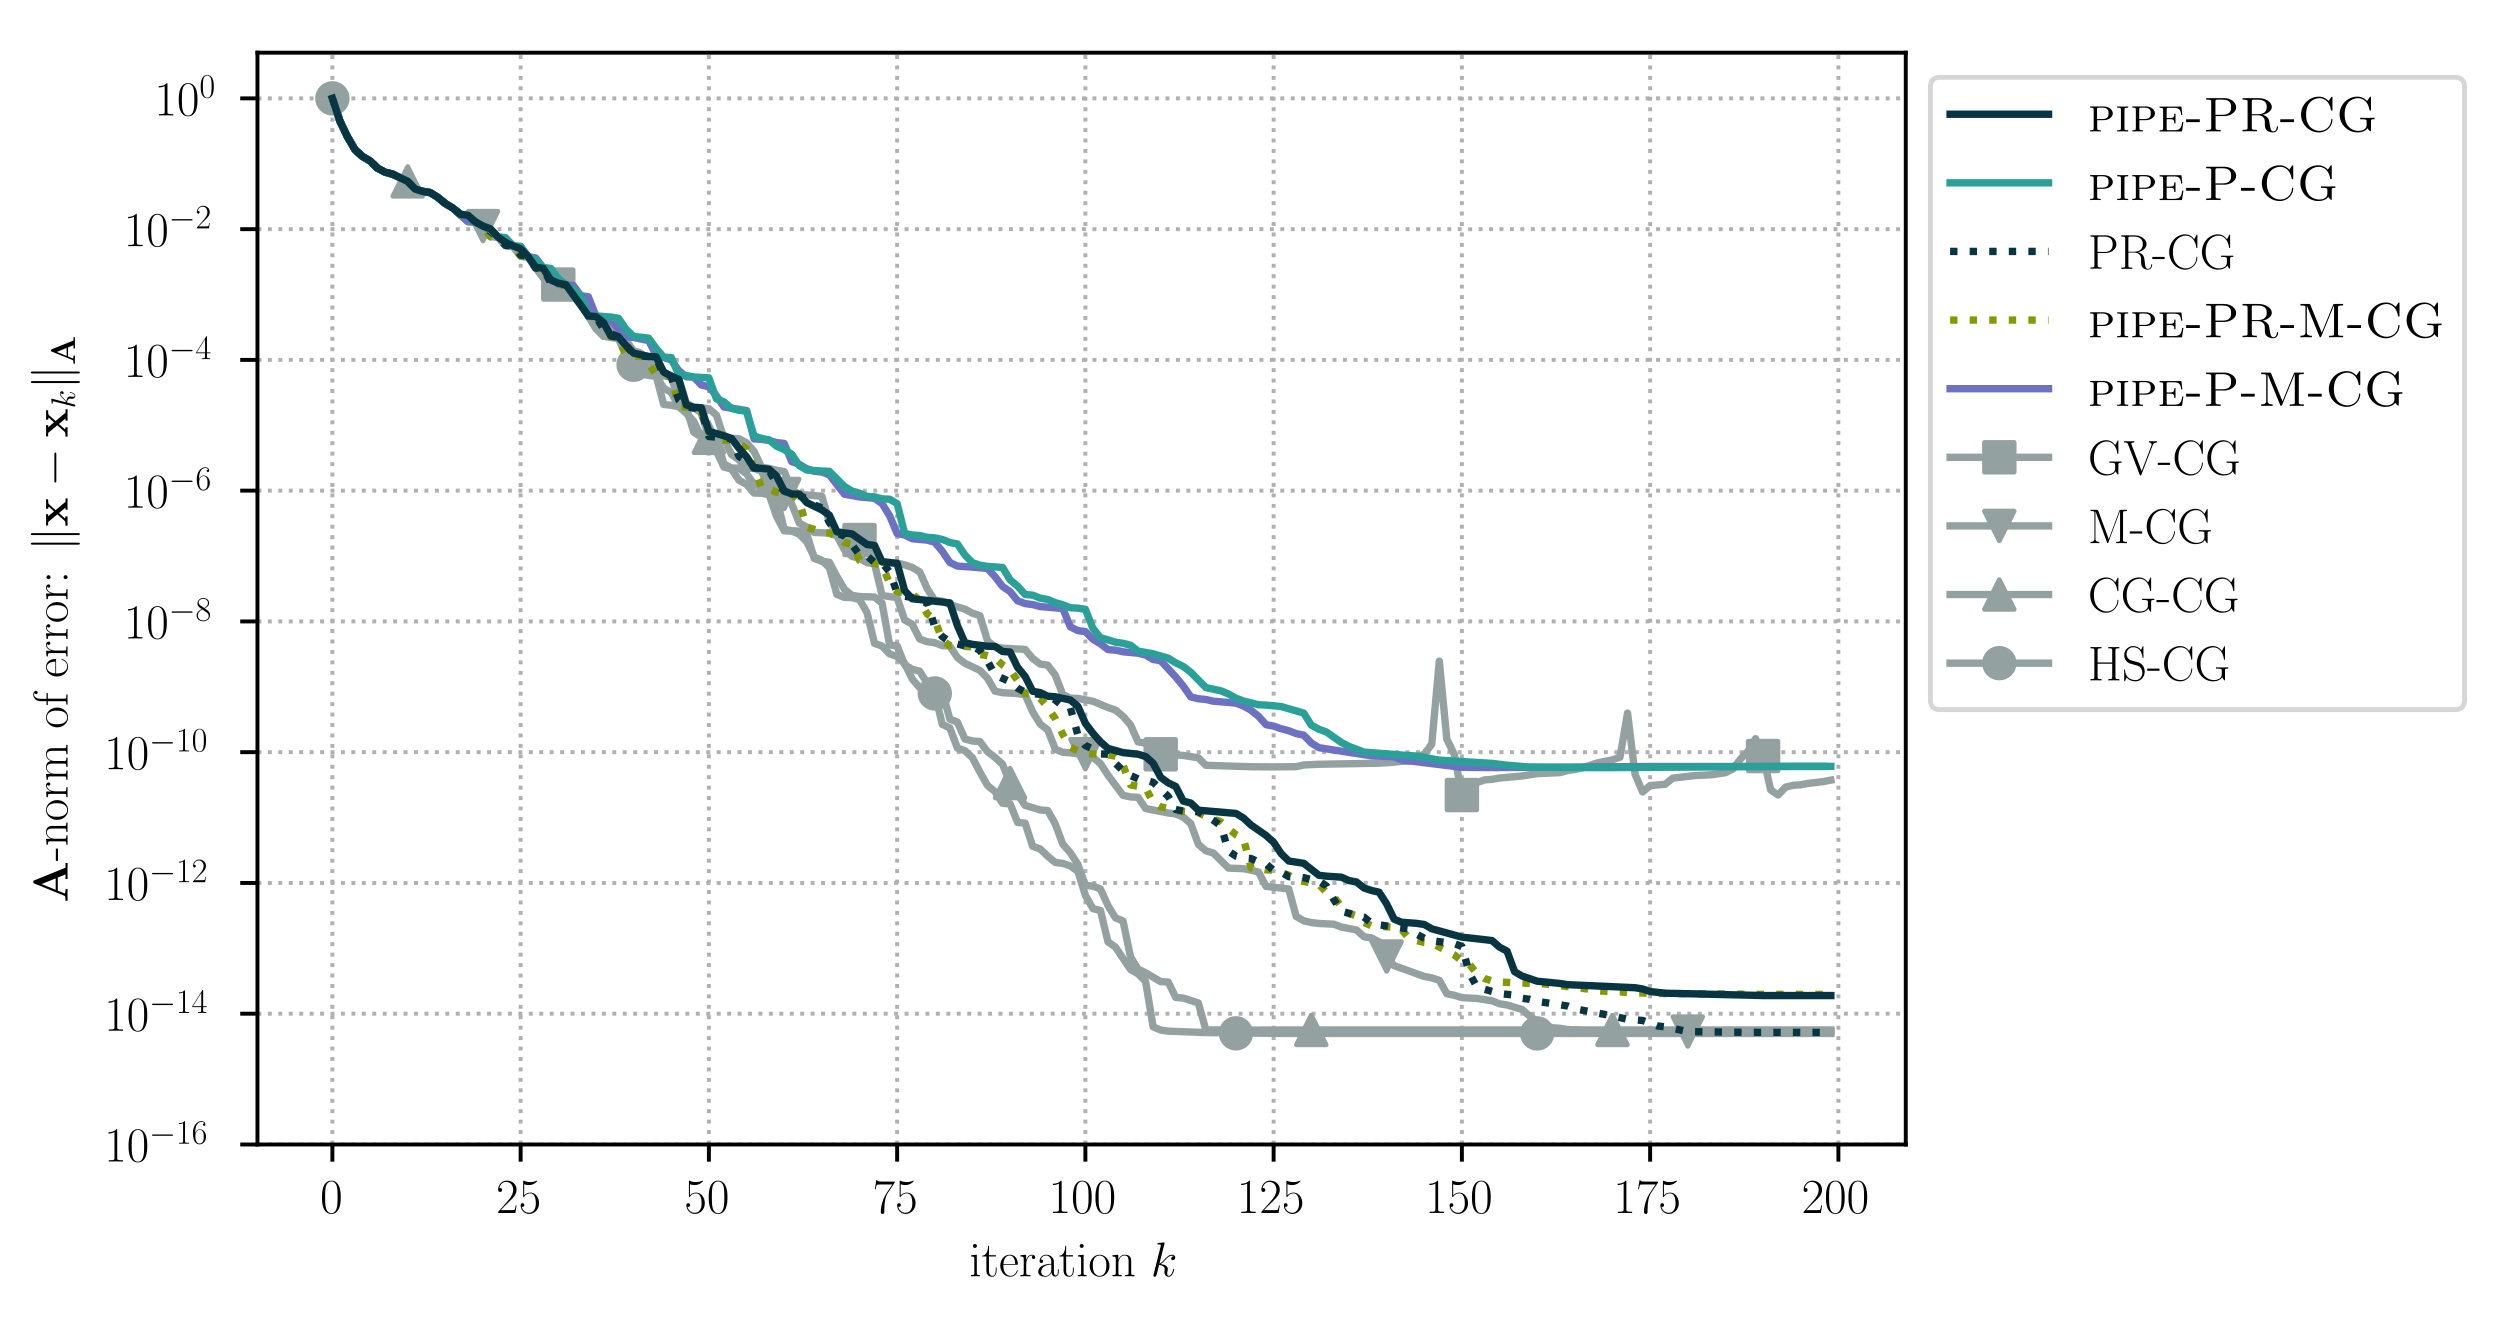 <?xml version="1.0" encoding="utf-8" standalone="no"?>
<!DOCTYPE svg PUBLIC "-//W3C//DTD SVG 1.1//EN"
  "http://www.w3.org/Graphics/SVG/1.1/DTD/svg11.dtd">
<!-- Created with matplotlib (https://matplotlib.org/) -->
<svg height="268.371pt" version="1.1" viewBox="0 0 507.791 268.371" width="507.791pt" xmlns="http://www.w3.org/2000/svg" xmlns:xlink="http://www.w3.org/1999/xlink">
 <defs>
  <style type="text/css">
*{stroke-linecap:butt;stroke-linejoin:round;}
  </style>
 </defs>
 <g id="figure_1">
  <g id="patch_1">
   <path d="M -0 268.371 
L 507.791 268.371 
L 507.791 0 
L -0 0 
z
" style="fill:#ffffff;"/>
  </g>
  <g id="axes_1">
   <g id="patch_2">
    <path d="M 52.294 232.46 
L 387.094 232.46 
L 387.094 10.7 
L 52.294 10.7 
z
" style="fill:#ffffff;"/>
   </g>
   <g id="matplotlib.axis_1">
    <g id="xtick_1">
     <g id="line2d_1">
      <path clip-path="url(#pf32ab6eaef)" d="M 67.513 232.46 
L 67.513 10.7 
" style="fill:none;stroke:#b0b0b0;stroke-dasharray:0.8,1.32;stroke-dashoffset:0;stroke-width:0.8;"/>
     </g>
     <g id="line2d_2">
      <defs>
       <path d="M 0 0 
L 0 3.5 
" id="maa66d1ff37" style="stroke:#000000;stroke-width:0.8;"/>
      </defs>
      <g>
       <use style="stroke:#000000;stroke-width:0.8;" x="67.513" xlink:href="#maa66d1ff37" y="232.46"/>
      </g>
     </g>
     <g id="text_1">
      <!-- $0$ -->
      <defs>
       <path d="M 42 31.844 
C 42 37.969 41.906 48.422 37.703 56.453 
C 34 63.484 28.094 66 22.906 66 
C 18.094 66 12 63.781 8.203 56.562 
C 4.203 49.016 3.797 39.672 3.797 31.844 
C 3.797 26.109 3.906 17.375 7 9.734 
C 11.297 -0.609 19 -2 22.906 -2 
C 27.5 -2 34.5 -0.109 38.594 9.438 
C 41.594 16.375 42 24.5 42 31.844 
z
M 22.906 -0.406 
C 16.5 -0.406 12.703 5.125 11.297 12.75 
C 10.203 18.688 10.203 27.328 10.203 32.953 
C 10.203 40.688 10.203 47.109 11.5 53.234 
C 13.406 61.781 19 64.391 22.906 64.391 
C 27 64.391 32.297 61.672 34.203 53.438 
C 35.5 47.719 35.594 40.984 35.594 32.953 
C 35.594 26.422 35.594 18.375 34.406 12.453 
C 32.297 1.5 26.406 -0.406 22.906 -0.406 
z
" id="CMR17-48"/>
      </defs>
      <g transform="translate(65.022 246.378)scale(0.1 -0.1)">
       <use transform="scale(0.996)" xlink:href="#CMR17-48"/>
      </g>
     </g>
    </g>
    <g id="xtick_2">
     <g id="line2d_3">
      <path clip-path="url(#pf32ab6eaef)" d="M 105.749 232.46 
L 105.749 10.7 
" style="fill:none;stroke:#b0b0b0;stroke-dasharray:0.8,1.32;stroke-dashoffset:0;stroke-width:0.8;"/>
     </g>
     <g id="line2d_4">
      <g>
       <use style="stroke:#000000;stroke-width:0.8;" x="105.749" xlink:href="#maa66d1ff37" y="232.46"/>
      </g>
     </g>
     <g id="text_2">
      <!-- $25$ -->
      <defs>
       <path d="M 41.703 15.469 
L 39.906 15.469 
C 38.906 8.391 38.094 7.188 37.703 6.594 
C 37.203 5.797 30 5.797 28.594 5.797 
L 9.406 5.797 
C 13 9.688 20 16.766 28.5 24.938 
C 34.594 30.719 41.703 37.5 41.703 47.391 
C 41.703 59.188 32.297 66 21.797 66 
C 10.797 66 4.094 56.297 4.094 47.297 
C 4.094 43.391 7 42.891 8.203 42.891 
C 9.203 42.891 12.203 43.484 12.203 46.984 
C 12.203 50.094 9.594 51 8.203 51 
C 7.594 51 7 50.891 6.594 50.688 
C 8.5 59.188 14.297 63.391 20.406 63.391 
C 29.094 63.391 34.797 56.5 34.797 47.391 
C 34.797 38.703 29.703 31.219 24 24.734 
L 4.094 2.297 
L 4.094 0 
L 39.297 0 
z
" id="CMR17-50"/>
       <path d="M 11.406 58.594 
C 12.406 58.188 16.5 56.891 20.703 56.891 
C 30 56.891 35.094 61.891 38 64.688 
C 38 65.484 38 66 37.406 66 
C 37.297 66 37.094 66 36.297 65.594 
C 32.797 64.094 28.703 63 23.703 63 
C 20.703 63 16.203 63.359 11.297 65.484 
C 10.203 66 10 66 9.906 66 
C 9.406 66 9.297 65.891 9.297 63.906 
L 9.297 34.859 
C 9.297 33.016 9.297 32.5 10.297 32.5 
C 10.797 32.5 11 32.703 11.5 33.422 
C 14.703 38.047 19.094 40 24.094 40 
C 27.594 40 35.094 37.734 35.094 20.203 
C 35.094 16.984 35.094 11.188 32.094 6.594 
C 29.594 2.484 25.703 0.391 21.406 0.391 
C 14.797 0.391 8.094 4.984 6.297 12.688 
C 6.703 12.594 7.5 12.391 7.906 12.391 
C 9.203 12.391 11.703 13.094 11.703 16.188 
C 11.703 18.891 9.797 20 7.906 20 
C 5.594 20 4.094 18.594 4.094 15.797 
C 4.094 7.094 11 -2 21.594 -2 
C 31.906 -2 41.703 6.891 41.703 19.797 
C 41.703 32.094 33.906 41.594 24.203 41.594 
C 19.094 41.594 14.797 39.688 11.406 36 
z
" id="CMR17-53"/>
      </defs>
      <g transform="translate(100.768 246.378)scale(0.1 -0.1)">
       <use transform="scale(0.996)" xlink:href="#CMR17-50"/>
       <use transform="translate(45.69 0)scale(0.996)" xlink:href="#CMR17-53"/>
      </g>
     </g>
    </g>
    <g id="xtick_3">
     <g id="line2d_5">
      <path clip-path="url(#pf32ab6eaef)" d="M 143.986 232.46 
L 143.986 10.7 
" style="fill:none;stroke:#b0b0b0;stroke-dasharray:0.8,1.32;stroke-dashoffset:0;stroke-width:0.8;"/>
     </g>
     <g id="line2d_6">
      <g>
       <use style="stroke:#000000;stroke-width:0.8;" x="143.986" xlink:href="#maa66d1ff37" y="232.46"/>
      </g>
     </g>
     <g id="text_3">
      <!-- $50$ -->
      <g transform="translate(139.005 246.378)scale(0.1 -0.1)">
       <use transform="scale(0.996)" xlink:href="#CMR17-53"/>
       <use transform="translate(45.69 0)scale(0.996)" xlink:href="#CMR17-48"/>
      </g>
     </g>
    </g>
    <g id="xtick_4">
     <g id="line2d_7">
      <path clip-path="url(#pf32ab6eaef)" d="M 182.223 232.46 
L 182.223 10.7 
" style="fill:none;stroke:#b0b0b0;stroke-dasharray:0.8,1.32;stroke-dashoffset:0;stroke-width:0.8;"/>
     </g>
     <g id="line2d_8">
      <g>
       <use style="stroke:#000000;stroke-width:0.8;" x="182.223" xlink:href="#maa66d1ff37" y="232.46"/>
      </g>
     </g>
     <g id="text_4">
      <!-- $75$ -->
      <defs>
       <path d="M 45.094 61.797 
L 45.094 64 
L 21.594 64 
C 9.906 64 9.703 65.094 9.297 67 
L 7.5 67 
L 4.594 48.5 
L 6.406 48.5 
C 6.703 50.406 7.406 55.5 8.594 57.391 
C 9.203 58.188 16.594 58.188 18.297 58.188 
L 40.297 58.188 
L 29.203 41.719 
C 21.797 30.641 16.703 15.672 16.703 2.594 
C 16.703 1.391 16.703 -2 20.297 -2 
C 23.906 -2 23.906 1.391 23.906 2.688 
L 23.906 7.281 
C 23.906 23.656 26.703 34.438 31.297 41.312 
z
" id="CMR17-55"/>
      </defs>
      <g transform="translate(177.241 246.378)scale(0.1 -0.1)">
       <use transform="scale(0.996)" xlink:href="#CMR17-55"/>
       <use transform="translate(45.69 0)scale(0.996)" xlink:href="#CMR17-53"/>
      </g>
     </g>
    </g>
    <g id="xtick_5">
     <g id="line2d_9">
      <path clip-path="url(#pf32ab6eaef)" d="M 220.459 232.46 
L 220.459 10.7 
" style="fill:none;stroke:#b0b0b0;stroke-dasharray:0.8,1.32;stroke-dashoffset:0;stroke-width:0.8;"/>
     </g>
     <g id="line2d_10">
      <g>
       <use style="stroke:#000000;stroke-width:0.8;" x="220.459" xlink:href="#maa66d1ff37" y="232.46"/>
      </g>
     </g>
     <g id="text_5">
      <!-- $100$ -->
      <defs>
       <path d="M 26.594 63.797 
C 26.594 65.891 26.5 66 25.094 66 
C 21.203 61.359 15.297 59.891 9.703 59.688 
C 9.406 59.688 8.906 59.688 8.797 59.5 
C 8.703 59.297 8.703 59.094 8.703 57 
C 11.797 57 17 57.594 21 59.984 
L 21 7.297 
C 21 3.797 20.797 2.594 12.203 2.594 
L 9.203 2.594 
L 9.203 0 
C 14 0.094 19 0.188 23.797 0.188 
C 28.594 0.188 33.594 0.094 38.406 0 
L 38.406 2.594 
L 35.406 2.594 
C 26.797 2.594 26.594 3.688 26.594 7.297 
z
" id="CMR17-49"/>
      </defs>
      <g transform="translate(212.987 246.378)scale(0.1 -0.1)">
       <use transform="scale(0.996)" xlink:href="#CMR17-49"/>
       <use transform="translate(45.69 0)scale(0.996)" xlink:href="#CMR17-48"/>
       <use transform="translate(91.381 0)scale(0.996)" xlink:href="#CMR17-48"/>
      </g>
     </g>
    </g>
    <g id="xtick_6">
     <g id="line2d_11">
      <path clip-path="url(#pf32ab6eaef)" d="M 258.696 232.46 
L 258.696 10.7 
" style="fill:none;stroke:#b0b0b0;stroke-dasharray:0.8,1.32;stroke-dashoffset:0;stroke-width:0.8;"/>
     </g>
     <g id="line2d_12">
      <g>
       <use style="stroke:#000000;stroke-width:0.8;" x="258.696" xlink:href="#maa66d1ff37" y="232.46"/>
      </g>
     </g>
     <g id="text_6">
      <!-- $125$ -->
      <g transform="translate(251.224 246.378)scale(0.1 -0.1)">
       <use transform="scale(0.996)" xlink:href="#CMR17-49"/>
       <use transform="translate(45.69 0)scale(0.996)" xlink:href="#CMR17-50"/>
       <use transform="translate(91.381 0)scale(0.996)" xlink:href="#CMR17-53"/>
      </g>
     </g>
    </g>
    <g id="xtick_7">
     <g id="line2d_13">
      <path clip-path="url(#pf32ab6eaef)" d="M 296.932 232.46 
L 296.932 10.7 
" style="fill:none;stroke:#b0b0b0;stroke-dasharray:0.8,1.32;stroke-dashoffset:0;stroke-width:0.8;"/>
     </g>
     <g id="line2d_14">
      <g>
       <use style="stroke:#000000;stroke-width:0.8;" x="296.932" xlink:href="#maa66d1ff37" y="232.46"/>
      </g>
     </g>
     <g id="text_7">
      <!-- $150$ -->
      <g transform="translate(289.46 246.378)scale(0.1 -0.1)">
       <use transform="scale(0.996)" xlink:href="#CMR17-49"/>
       <use transform="translate(45.69 0)scale(0.996)" xlink:href="#CMR17-53"/>
       <use transform="translate(91.381 0)scale(0.996)" xlink:href="#CMR17-48"/>
      </g>
     </g>
    </g>
    <g id="xtick_8">
     <g id="line2d_15">
      <path clip-path="url(#pf32ab6eaef)" d="M 335.169 232.46 
L 335.169 10.7 
" style="fill:none;stroke:#b0b0b0;stroke-dasharray:0.8,1.32;stroke-dashoffset:0;stroke-width:0.8;"/>
     </g>
     <g id="line2d_16">
      <g>
       <use style="stroke:#000000;stroke-width:0.8;" x="335.169" xlink:href="#maa66d1ff37" y="232.46"/>
      </g>
     </g>
     <g id="text_8">
      <!-- $175$ -->
      <g transform="translate(327.697 246.378)scale(0.1 -0.1)">
       <use transform="scale(0.996)" xlink:href="#CMR17-49"/>
       <use transform="translate(45.69 0)scale(0.996)" xlink:href="#CMR17-55"/>
       <use transform="translate(91.381 0)scale(0.996)" xlink:href="#CMR17-53"/>
      </g>
     </g>
    </g>
    <g id="xtick_9">
     <g id="line2d_17">
      <path clip-path="url(#pf32ab6eaef)" d="M 373.406 232.46 
L 373.406 10.7 
" style="fill:none;stroke:#b0b0b0;stroke-dasharray:0.8,1.32;stroke-dashoffset:0;stroke-width:0.8;"/>
     </g>
     <g id="line2d_18">
      <g>
       <use style="stroke:#000000;stroke-width:0.8;" x="373.406" xlink:href="#maa66d1ff37" y="232.46"/>
      </g>
     </g>
     <g id="text_9">
      <!-- $200$ -->
      <g transform="translate(365.934 246.378)scale(0.1 -0.1)">
       <use transform="scale(0.996)" xlink:href="#CMR17-50"/>
       <use transform="translate(45.69 0)scale(0.996)" xlink:href="#CMR17-48"/>
       <use transform="translate(91.381 0)scale(0.996)" xlink:href="#CMR17-48"/>
      </g>
     </g>
    </g>
    <g id="text_10">
     <!-- iteration $k$ -->
     <defs>
      <path d="M 15.5 61.891 
C 15.5 64.094 13.703 66 11.406 66 
C 9.203 66 7.297 64.188 7.297 61.891 
C 7.297 59.688 9.094 57.797 11.406 57.797 
C 13.594 57.797 15.5 59.594 15.5 61.891 
z
M 3.797 42.891 
L 3.797 40.297 
C 9.406 40.297 10.203 39.688 10.203 34.859 
L 10.203 6.922 
C 10.203 3.094 9.797 2.594 3.406 2.594 
L 3.406 0 
C 5.797 0.188 10.094 0.188 12.594 0.188 
C 15 0.188 19.094 0.188 21.406 0 
L 21.406 2.594 
C 15.5 2.594 15.297 3.203 15.297 6.812 
L 15.297 44 
z
" id="CMR17-105"/>
      <path d="M 15.094 40.391 
L 29.094 40.391 
L 29.094 43 
L 15.094 43 
L 15.094 62 
L 13.297 62 
C 13.094 51.438 9.594 42.188 1.094 41.984 
L 1.094 40.391 
L 9.797 40.391 
L 9.797 12.156 
C 9.797 10.234 9.797 -1 21.406 -1 
C 27.297 -1 30.703 4.812 30.703 12.25 
L 30.703 17.984 
L 28.906 17.984 
L 28.906 12.344 
C 28.906 5.422 26.203 0.797 22 0.797 
C 19.094 0.797 15.094 2.797 15.094 11.953 
z
" id="CMR17-116"/>
      <path d="M 38.094 23.484 
C 38.5 23.891 38.5 24.094 38.5 25.094 
C 38.5 35.172 33.094 44 21.703 44 
C 11.094 44 2.703 33.984 2.703 21.781 
C 2.703 8.656 12.203 -1 22.797 -1 
C 34 -1 38.406 9.672 38.406 11.797 
C 38.406 12.5 37.797 12.5 37.594 12.5 
C 36.906 12.5 36.797 12.297 36.406 11.078 
C 34.203 4.219 28.703 0.797 23.5 0.797 
C 19.203 0.797 14.906 3.219 12.203 7.656 
C 9.094 12.797 9.094 18.75 9.094 23.484 
z
M 9.203 25 
C 9.906 39.234 17.594 42.391 21.594 42.391 
C 28.406 42.391 33 36.062 33.094 25 
z
" id="CMR17-101"/>
      <path d="M 15 23.703 
C 15 33.344 19.094 42.391 26.594 42.391 
C 27.297 42.391 28 42.297 28.703 41.984 
C 28.703 41.984 26.5 41.281 26.5 38.672 
C 26.5 36.266 28.406 35.266 29.906 35.266 
C 31.094 35.266 33.297 35.969 33.297 38.781 
C 33.297 41.984 30.094 44 26.703 44 
C 19.094 44 15.797 36.562 14.797 33.047 
L 14.703 33.047 
L 14.703 44 
L 3.094 42.891 
L 3.094 40.281 
C 9 40.281 9.906 39.688 9.906 34.859 
L 9.906 6.922 
C 9.906 3.094 9.5 2.594 3.094 2.594 
L 3.094 0 
C 5.5 0.188 10.094 0.188 12.703 0.188 
C 15.594 0.188 20.703 0.188 23.406 0 
L 23.406 2.594 
C 16.203 2.594 15 2.594 15 7.109 
z
" id="CMR17-114"/>
      <path d="M 36 25.875 
C 36 32 36 35.547 31.797 39.594 
C 28.094 42.984 23.797 44 20.406 44 
C 12.5 44 6.797 37.625 6.797 30.891 
C 6.797 27.188 9.797 27 10.406 27 
C 11.703 27 14 27.797 14 30.594 
C 14 33.094 12.094 34.188 10.406 34.188 
C 10 34.188 9.5 34.094 9.203 34 
C 11.297 40.531 16.703 42.391 20.203 42.391 
C 25.203 42.391 30.703 37.828 30.703 29.297 
L 30.703 25.5 
C 24.797 25.297 17.703 24.5 12.094 21.453 
C 5.797 17.922 4 12.844 4 9 
C 4 1.203 13 -1 18.297 -1 
C 23.797 -1 28.906 2.109 31.094 7.891 
C 31.297 3.422 34.094 -0.609 38.5 -0.609 
C 40.594 -0.609 45.906 0.797 45.906 8.797 
L 45.906 14.469 
L 44.094 14.469 
L 44.094 8.703 
C 44.094 2.516 41.406 1.703 40.094 1.703 
C 36 1.703 36 6.969 36 11.438 
z
M 30.703 13.859 
C 30.703 5.047 24.5 0.594 19 0.594 
C 14 0.594 10.094 4.344 10.094 9 
C 10.094 12.047 11.406 17.406 17.203 20.656 
C 22 23.391 27.5 23.797 30.703 24 
z
" id="CMR17-97"/>
      <path d="M 43.094 21.188 
C 43.094 34 33.797 44 22.906 44 
C 12 44 2.703 34 2.703 21.188 
C 2.703 8.594 12 -1 22.906 -1 
C 33.797 -1 43.094 8.594 43.094 21.188 
z
M 22.906 0.797 
C 18.203 0.797 14.203 3.594 11.906 7.5 
C 9.406 12 9.094 17.594 9.094 22 
C 9.094 26.188 9.297 31.391 11.906 35.891 
C 13.906 39.188 17.797 42.391 22.906 42.391 
C 27.406 42.391 31.203 39.891 33.594 36.391 
C 36.703 31.688 36.703 25.094 36.703 22 
C 36.703 18.094 36.5 12.094 33.797 7.297 
C 31 2.688 26.703 0.797 22.906 0.797 
z
" id="CMR17-111"/>
      <path d="M 41.5 30.531 
C 41.5 35.656 40.5 44 28.703 44 
C 20.797 44 16.703 37.875 15.203 33.844 
L 15.094 33.844 
L 15.094 44 
L 3.297 42.891 
L 3.297 40.281 
C 9.203 40.281 10.094 39.688 10.094 34.859 
L 10.094 6.922 
C 10.094 3.094 9.703 2.594 3.297 2.594 
L 3.297 0 
C 5.703 0.188 10.094 0.188 12.703 0.188 
C 15.297 0.188 19.797 0.188 22.203 0 
L 22.203 2.594 
C 15.797 2.594 15.406 3 15.406 6.922 
L 15.406 26.219 
C 15.406 35.453 21 42.391 28 42.391 
C 35.406 42.391 36.203 35.766 36.203 30.938 
L 36.203 6.922 
C 36.203 3.094 35.797 2.594 29.406 2.594 
L 29.406 0 
C 31.797 0.188 36.203 0.188 38.797 0.188 
C 41.406 0.188 45.906 0.188 48.297 0 
L 48.297 2.594 
C 41.906 2.594 41.5 3 41.5 6.922 
z
" id="CMR17-110"/>
      <path d="M 28.094 66.484 
C 28.203 66.891 28.406 67.484 28.406 67.984 
C 28.406 69 27.406 69 27.203 69 
C 27.094 69 23.5 68.688 21.703 68.484 
C 20 68.391 18.5 68.188 16.703 68.094 
C 14.297 67.891 13.594 67.797 13.594 65.984 
C 13.594 64.984 14.594 64.984 15.594 64.984 
C 20.703 64.984 20.703 64.109 20.703 63.125 
C 20.703 62.719 20.703 62.531 20.203 60.75 
L 5.906 3.906 
C 5.5 2.391 5.5 2.203 5.5 1.594 
C 5.5 -0.609 7.203 -1 8.203 -1 
C 11 -1 11.594 1.188 12.406 4.297 
L 17.094 23.062 
C 24.297 22.266 28.594 19.25 28.594 14.438 
C 28.594 13.828 28.594 13.438 28.297 11.922 
C 27.906 10.422 27.906 9.219 27.906 8.719 
C 27.906 2.891 31.703 -1 36.797 -1 
C 41.406 -1 43.797 3.203 44.594 4.609 
C 46.703 8.312 48 13.938 48 14.328 
C 48 14.828 47.594 15.234 47 15.234 
C 46.094 15.234 46 14.828 45.594 13.234 
C 44.203 8.016 42.094 1 37 1 
C 35 1 33.703 2 33.703 5.812 
C 33.703 7.719 34.094 9.922 34.5 11.422 
C 34.906 13.234 34.906 13.328 34.906 14.531 
C 34.906 20.453 29.594 23.766 20.406 24.969 
C 24 27.172 27.594 31.078 29 32.594 
C 34.703 38.984 38.594 41.984 43.203 41.984 
C 45.5 41.984 46.094 41.484 46.797 41 
C 43.094 40.594 41.703 37.984 41.703 35.984 
C 41.703 33.594 43.594 32.797 45 32.797 
C 47.703 32.797 50.094 35.094 50.094 38.297 
C 50.094 41.156 47.797 44 43.297 44 
C 37.797 44 33.297 40.297 26.203 32.297 
C 25.203 31.078 21.5 27.281 17.797 25.875 
z
" id="CMMI12-107"/>
     </defs>
     <g transform="translate(196.885 259.234)scale(0.1 -0.1)">
      <use transform="scale(0.996)" xlink:href="#CMR17-105"/>
      <use transform="translate(24.871 0)scale(0.996)" xlink:href="#CMR17-116"/>
      <use transform="translate(60.152 0)scale(0.996)" xlink:href="#CMR17-101"/>
      <use transform="translate(100.637 0)scale(0.996)" xlink:href="#CMR17-114"/>
      <use transform="translate(135.918 0)scale(0.996)" xlink:href="#CMR17-97"/>
      <use transform="translate(181.609 0)scale(0.996)" xlink:href="#CMR17-116"/>
      <use transform="translate(216.889 0)scale(0.996)" xlink:href="#CMR17-105"/>
      <use transform="translate(241.761 0)scale(0.996)" xlink:href="#CMR17-111"/>
      <use transform="translate(287.451 0)scale(0.996)" xlink:href="#CMR17-110"/>
      <use transform="translate(368.422 0)scale(0.996)" xlink:href="#CMMI12-107"/>
     </g>
    </g>
   </g>
   <g id="matplotlib.axis_2">
    <g id="ytick_1">
     <g id="line2d_19">
      <path clip-path="url(#pf32ab6eaef)" d="M 52.294 232.46 
L 387.094 232.46 
" style="fill:none;stroke:#b0b0b0;stroke-dasharray:0.8,1.32;stroke-dashoffset:0;stroke-width:0.8;"/>
     </g>
     <g id="line2d_20">
      <defs>
       <path d="M 0 0 
L -3.5 0 
" id="ma7aa827b96" style="stroke:#000000;stroke-width:0.8;"/>
      </defs>
      <g>
       <use style="stroke:#000000;stroke-width:0.8;" x="52.294" xlink:href="#ma7aa827b96" y="232.46"/>
      </g>
     </g>
     <g id="text_11">
      <!-- $10^{-16}$ -->
      <defs>
       <path d="M 65.906 23 
C 67.594 23 69.406 23 69.406 25 
C 69.406 27 67.594 27 65.906 27 
L 11.797 27 
C 10.094 27 8.297 27 8.297 25 
C 8.297 23 10.094 23 11.797 23 
z
" id="CMSY10-0"/>
       <path d="M 10.594 34.344 
C 10.594 58 21.797 63.688 28.297 63.688 
C 30.406 63.688 35.5 63.266 37.5 59.094 
C 35.906 59.094 32.906 59.094 32.906 55.594 
C 32.906 52.891 35.094 52 36.5 52 
C 37.406 52 40.094 52.391 40.094 55.797 
C 40.094 62.297 35.094 66 28.203 66 
C 16.297 66 3.797 53.297 3.797 31.422 
C 3.797 4.016 15.094 -2 23.094 -2 
C 32.797 -2 42 6.734 42 20.234 
C 42 32.828 33.906 42 23.703 42 
C 17.594 42 13.094 37.969 10.594 30.922 
z
M 23.094 0.391 
C 10.797 0.391 10.797 18.938 10.797 22.656 
C 10.797 29.906 14.203 40.391 23.5 40.391 
C 25.203 40.391 30.094 40.391 33.406 33.438 
C 35.203 29.516 35.203 25.375 35.203 20.344 
C 35.203 14.906 35.203 10.875 33.094 6.844 
C 30.906 2.703 27.703 0.391 23.094 0.391 
z
" id="CMR17-54"/>
      </defs>
      <g transform="translate(21.163 235.919)scale(0.1 -0.1)">
       <use transform="scale(0.996)" xlink:href="#CMR17-49"/>
       <use transform="translate(45.69 0)scale(0.996)" xlink:href="#CMR17-48"/>
       <use transform="translate(91.381 36.154)scale(0.697)" xlink:href="#CMSY10-0"/>
       <use transform="translate(145.622 36.154)scale(0.697)" xlink:href="#CMR17-49"/>
       <use transform="translate(177.605 36.154)scale(0.697)" xlink:href="#CMR17-54"/>
      </g>
     </g>
    </g>
    <g id="ytick_2">
     <g id="line2d_21">
      <path clip-path="url(#pf32ab6eaef)" d="M 52.294 205.9 
L 387.094 205.9 
" style="fill:none;stroke:#b0b0b0;stroke-dasharray:0.8,1.32;stroke-dashoffset:0;stroke-width:0.8;"/>
     </g>
     <g id="line2d_22">
      <g>
       <use style="stroke:#000000;stroke-width:0.8;" x="52.294" xlink:href="#ma7aa827b96" y="205.9"/>
      </g>
     </g>
     <g id="text_12">
      <!-- $10^{-14}$ -->
      <defs>
       <path d="M 33.594 64.797 
C 33.594 66.891 33.5 67 31.703 67 
L 2 19.594 
L 2 17 
L 27.797 17 
L 27.797 7.188 
C 27.797 3.594 27.594 2.594 20.594 2.594 
L 18.703 2.594 
L 18.703 0 
C 21.906 0.188 27.297 0.188 30.703 0.188 
C 34.094 0.188 39.5 0.188 42.703 0 
L 42.703 2.594 
L 40.797 2.594 
C 33.797 2.594 33.594 3.594 33.594 7.188 
L 33.594 17 
L 43.797 17 
L 43.797 19.594 
L 33.594 19.594 
z
M 28.094 58.172 
L 28.094 19.594 
L 4 19.594 
z
" id="CMR17-52"/>
      </defs>
      <g transform="translate(21.163 209.36)scale(0.1 -0.1)">
       <use transform="scale(0.996)" xlink:href="#CMR17-49"/>
       <use transform="translate(45.69 0)scale(0.996)" xlink:href="#CMR17-48"/>
       <use transform="translate(91.381 36.154)scale(0.697)" xlink:href="#CMSY10-0"/>
       <use transform="translate(145.622 36.154)scale(0.697)" xlink:href="#CMR17-49"/>
       <use transform="translate(177.605 36.154)scale(0.697)" xlink:href="#CMR17-52"/>
      </g>
     </g>
    </g>
    <g id="ytick_3">
     <g id="line2d_23">
      <path clip-path="url(#pf32ab6eaef)" d="M 52.294 179.341 
L 387.094 179.341 
" style="fill:none;stroke:#b0b0b0;stroke-dasharray:0.8,1.32;stroke-dashoffset:0;stroke-width:0.8;"/>
     </g>
     <g id="line2d_24">
      <g>
       <use style="stroke:#000000;stroke-width:0.8;" x="52.294" xlink:href="#ma7aa827b96" y="179.341"/>
      </g>
     </g>
     <g id="text_13">
      <!-- $10^{-12}$ -->
      <g transform="translate(21.163 182.8)scale(0.1 -0.1)">
       <use transform="scale(0.996)" xlink:href="#CMR17-49"/>
       <use transform="translate(45.69 0)scale(0.996)" xlink:href="#CMR17-48"/>
       <use transform="translate(91.381 36.154)scale(0.697)" xlink:href="#CMSY10-0"/>
       <use transform="translate(145.622 36.154)scale(0.697)" xlink:href="#CMR17-49"/>
       <use transform="translate(177.605 36.154)scale(0.697)" xlink:href="#CMR17-50"/>
      </g>
     </g>
    </g>
    <g id="ytick_4">
     <g id="line2d_25">
      <path clip-path="url(#pf32ab6eaef)" d="M 52.294 152.781 
L 387.094 152.781 
" style="fill:none;stroke:#b0b0b0;stroke-dasharray:0.8,1.32;stroke-dashoffset:0;stroke-width:0.8;"/>
     </g>
     <g id="line2d_26">
      <g>
       <use style="stroke:#000000;stroke-width:0.8;" x="52.294" xlink:href="#ma7aa827b96" y="152.781"/>
      </g>
     </g>
     <g id="text_14">
      <!-- $10^{-10}$ -->
      <g transform="translate(21.163 156.24)scale(0.1 -0.1)">
       <use transform="scale(0.996)" xlink:href="#CMR17-49"/>
       <use transform="translate(45.69 0)scale(0.996)" xlink:href="#CMR17-48"/>
       <use transform="translate(91.381 36.154)scale(0.697)" xlink:href="#CMSY10-0"/>
       <use transform="translate(145.622 36.154)scale(0.697)" xlink:href="#CMR17-49"/>
       <use transform="translate(177.605 36.154)scale(0.697)" xlink:href="#CMR17-48"/>
      </g>
     </g>
    </g>
    <g id="ytick_5">
     <g id="line2d_27">
      <path clip-path="url(#pf32ab6eaef)" d="M 52.294 126.221 
L 387.094 126.221 
" style="fill:none;stroke:#b0b0b0;stroke-dasharray:0.8,1.32;stroke-dashoffset:0;stroke-width:0.8;"/>
     </g>
     <g id="line2d_28">
      <g>
       <use style="stroke:#000000;stroke-width:0.8;" x="52.294" xlink:href="#ma7aa827b96" y="126.221"/>
      </g>
     </g>
     <g id="text_15">
      <!-- $10^{-8}$ -->
      <defs>
       <path d="M 27.203 35.766 
C 33.5 38.969 39.906 43.797 39.906 51.531 
C 39.906 60.688 31.094 66 23 66 
C 13.906 66 5.906 59.375 5.906 50.234 
C 5.906 47.719 6.5 43.391 10.406 39.578 
C 11.406 38.578 15.594 35.562 18.297 33.656 
C 13.797 31.344 3.297 25.812 3.297 14.766 
C 3.297 4.406 13.094 -2 22.797 -2 
C 33.5 -2 42.5 5.719 42.5 15.969 
C 42.5 25.109 36.406 29.328 32.406 32.047 
z
M 14.094 44.609 
C 13.297 45.109 9.297 48.219 9.297 52.938 
C 9.297 59.078 15.594 63.688 22.797 63.688 
C 30.703 63.688 36.5 58.062 36.5 51.531 
C 36.5 42.188 26.094 36.859 25.594 36.859 
C 25.5 36.859 25.406 36.859 24.594 37.469 
z
M 32.5 24 
C 34 22.906 38.797 19.578 38.797 13.453 
C 38.797 6.016 31.406 0.391 23 0.391 
C 13.906 0.391 7 6.922 7 14.859 
C 7 22.797 13.094 29.438 20 32.547 
z
" id="CMR17-56"/>
      </defs>
      <g transform="translate(25.134 129.68)scale(0.1 -0.1)">
       <use transform="scale(0.996)" xlink:href="#CMR17-49"/>
       <use transform="translate(45.69 0)scale(0.996)" xlink:href="#CMR17-48"/>
       <use transform="translate(91.381 36.154)scale(0.697)" xlink:href="#CMSY10-0"/>
       <use transform="translate(145.622 36.154)scale(0.697)" xlink:href="#CMR17-56"/>
      </g>
     </g>
    </g>
    <g id="ytick_6">
     <g id="line2d_29">
      <path clip-path="url(#pf32ab6eaef)" d="M 52.294 99.661 
L 387.094 99.661 
" style="fill:none;stroke:#b0b0b0;stroke-dasharray:0.8,1.32;stroke-dashoffset:0;stroke-width:0.8;"/>
     </g>
     <g id="line2d_30">
      <g>
       <use style="stroke:#000000;stroke-width:0.8;" x="52.294" xlink:href="#ma7aa827b96" y="99.661"/>
      </g>
     </g>
     <g id="text_16">
      <!-- $10^{-6}$ -->
      <g transform="translate(25.134 103.121)scale(0.1 -0.1)">
       <use transform="scale(0.996)" xlink:href="#CMR17-49"/>
       <use transform="translate(45.69 0)scale(0.996)" xlink:href="#CMR17-48"/>
       <use transform="translate(91.381 36.154)scale(0.697)" xlink:href="#CMSY10-0"/>
       <use transform="translate(145.622 36.154)scale(0.697)" xlink:href="#CMR17-54"/>
      </g>
     </g>
    </g>
    <g id="ytick_7">
     <g id="line2d_31">
      <path clip-path="url(#pf32ab6eaef)" d="M 52.294 73.102 
L 387.094 73.102 
" style="fill:none;stroke:#b0b0b0;stroke-dasharray:0.8,1.32;stroke-dashoffset:0;stroke-width:0.8;"/>
     </g>
     <g id="line2d_32">
      <g>
       <use style="stroke:#000000;stroke-width:0.8;" x="52.294" xlink:href="#ma7aa827b96" y="73.102"/>
      </g>
     </g>
     <g id="text_17">
      <!-- $10^{-4}$ -->
      <g transform="translate(25.134 76.561)scale(0.1 -0.1)">
       <use transform="scale(0.996)" xlink:href="#CMR17-49"/>
       <use transform="translate(45.69 0)scale(0.996)" xlink:href="#CMR17-48"/>
       <use transform="translate(91.381 36.154)scale(0.697)" xlink:href="#CMSY10-0"/>
       <use transform="translate(145.622 36.154)scale(0.697)" xlink:href="#CMR17-52"/>
      </g>
     </g>
    </g>
    <g id="ytick_8">
     <g id="line2d_33">
      <path clip-path="url(#pf32ab6eaef)" d="M 52.294 46.542 
L 387.094 46.542 
" style="fill:none;stroke:#b0b0b0;stroke-dasharray:0.8,1.32;stroke-dashoffset:0;stroke-width:0.8;"/>
     </g>
     <g id="line2d_34">
      <g>
       <use style="stroke:#000000;stroke-width:0.8;" x="52.294" xlink:href="#ma7aa827b96" y="46.542"/>
      </g>
     </g>
     <g id="text_18">
      <!-- $10^{-2}$ -->
      <g transform="translate(25.134 50.001)scale(0.1 -0.1)">
       <use transform="scale(0.996)" xlink:href="#CMR17-49"/>
       <use transform="translate(45.69 0)scale(0.996)" xlink:href="#CMR17-48"/>
       <use transform="translate(91.381 36.154)scale(0.697)" xlink:href="#CMSY10-0"/>
       <use transform="translate(145.622 36.154)scale(0.697)" xlink:href="#CMR17-50"/>
      </g>
     </g>
    </g>
    <g id="ytick_9">
     <g id="line2d_35">
      <path clip-path="url(#pf32ab6eaef)" d="M 52.294 19.982 
L 387.094 19.982 
" style="fill:none;stroke:#b0b0b0;stroke-dasharray:0.8,1.32;stroke-dashoffset:0;stroke-width:0.8;"/>
     </g>
     <g id="line2d_36">
      <g>
       <use style="stroke:#000000;stroke-width:0.8;" x="52.294" xlink:href="#ma7aa827b96" y="19.982"/>
      </g>
     </g>
     <g id="text_19">
      <!-- $10^{0}$ -->
      <g transform="translate(31.361 23.441)scale(0.1 -0.1)">
       <use transform="scale(0.996)" xlink:href="#CMR17-49"/>
       <use transform="translate(45.69 0)scale(0.996)" xlink:href="#CMR17-48"/>
       <use transform="translate(91.381 36.154)scale(0.697)" xlink:href="#CMR17-48"/>
      </g>
     </g>
    </g>
    <g id="text_20">
     <!-- $\mathbf{A}$-norm of error: $\| \mathbf{x}-\mathbf{x}_k \|_\mathbf{A}$ -->
     <defs>
      <path d="M 45.797 67.703 
C 45.094 69.5 44.906 70 42.5 70 
C 40 70 39.797 69.5 39.094 67.703 
L 14.297 6.703 
C 13.594 5.094 13.594 4.891 10.797 4.594 
C 8.297 4.297 7.906 4.297 5.703 4.297 
L 3.906 4.297 
L 3.906 0 
C 6.5 0.188 12.5 0.188 15.406 0.188 
C 18.094 0.188 25.406 0.188 27.703 0 
L 27.703 4.297 
C 25.5 4.297 21.703 4.297 18.906 5.406 
C 19.203 6.312 19.203 6.5 19.406 6.906 
L 24.703 20 
L 51.5 20 
L 57.797 4.297 
L 48.406 4.297 
L 48.406 0 
C 51.594 0.188 61.297 0.188 65.094 0.188 
C 68.297 0.188 78.5 0.188 81 0 
L 81 4.297 
L 71.5 4.297 
z
M 38.094 53.031 
L 49.703 24.297 
L 26.406 24.297 
z
" id="CMBX12-65"/>
      <path d="M 25.5 19.594 
L 25.5 24 
L 0.406 24 
L 0.406 19.594 
z
" id="CMR17-45"/>
      <path d="M 67.594 30.531 
C 67.594 35.562 66.703 44 54.797 44 
C 48 44 43.297 39.375 41.5 33.953 
L 41.406 33.953 
C 40.203 42.188 34.297 44 28.703 44 
C 20.797 44 16.703 37.875 15.203 33.844 
L 15.094 33.844 
L 15.094 44 
L 3.297 42.891 
L 3.297 40.281 
C 9.203 40.281 10.094 39.688 10.094 34.859 
L 10.094 6.922 
C 10.094 3.094 9.703 2.594 3.297 2.594 
L 3.297 0 
C 5.703 0.188 10.094 0.188 12.703 0.188 
C 15.297 0.188 19.797 0.188 22.203 0 
L 22.203 2.594 
C 15.797 2.594 15.406 3 15.406 6.922 
L 15.406 26.219 
C 15.406 35.453 21 42.391 28 42.391 
C 35.406 42.391 36.203 35.766 36.203 30.938 
L 36.203 6.922 
C 36.203 3.094 35.797 2.594 29.406 2.594 
L 29.406 0 
C 31.797 0.188 36.203 0.188 38.797 0.188 
C 41.406 0.188 45.906 0.188 48.297 0 
L 48.297 2.594 
C 41.906 2.594 41.5 3 41.5 6.922 
L 41.5 26.219 
C 41.5 35.453 47.094 42.391 54.094 42.391 
C 61.5 42.391 62.297 35.766 62.297 30.938 
L 62.297 6.922 
C 62.297 3.094 61.906 2.594 55.5 2.594 
L 55.5 0 
C 57.906 0.188 62.297 0.188 64.906 0.188 
C 67.5 0.188 72 0.188 74.406 0 
L 74.406 2.594 
C 68 2.594 67.594 3 67.594 6.922 
z
" id="CMR17-109"/>
      <path d="M 15.297 40.391 
L 26.703 40.391 
L 26.703 43 
L 15.094 43 
L 15.094 55.297 
C 15.094 63.688 19.297 68.391 23.594 68.391 
C 24.906 68.391 26.406 68.172 27.406 67.797 
C 26.594 67.594 24.5 66.891 24.5 64.391 
C 24.5 61.797 26.5 61 27.906 61 
C 29.297 61 31.297 61.797 31.297 64.391 
C 31.297 68.016 27.703 70 23.703 70 
C 18 70 10.203 65.797 10.203 55.094 
L 10.203 43 
L 2.203 43 
L 2.203 40.391 
L 10.203 40.391 
L 10.203 6.891 
C 10.203 3.094 9.797 2.594 3.406 2.594 
L 3.406 0 
C 5.797 0.188 10.406 0.188 13 0.188 
C 15.906 0.188 21 0.188 23.703 0 
L 23.703 2.594 
C 16.5 2.594 15.297 2.594 15.297 7.094 
z
" id="CMR17-102"/>
      <path d="M 16.594 38.891 
C 16.594 41.391 14.594 43 12.5 43 
C 10.5 43 8.406 41.391 8.406 38.891 
C 8.406 36.391 10.406 34.797 12.5 34.797 
C 14.5 34.797 16.594 36.391 16.594 38.891 
z
M 16.594 4.094 
C 16.594 6.594 14.594 8.188 12.5 8.188 
C 10.5 8.188 8.406 6.594 8.406 4.094 
C 8.406 1.594 10.406 0 12.5 0 
C 14.5 0 16.594 1.594 16.594 4.094 
z
" id="CMR17-58"/>
      <path d="M 17.203 71.594 
C 17.203 73.188 17.203 75 15.203 75 
C 13.203 75 13.203 72.797 13.203 71.297 
L 13.203 -21.312 
C 13.203 -22.906 13.203 -25 15.203 -25 
C 17.203 -25 17.203 -23.203 17.203 -21.609 
z
M 36.703 71.297 
C 36.703 72.891 36.703 75 34.703 75 
C 32.703 75 32.703 73.188 32.703 71.594 
L 32.703 -21.609 
C 32.703 -23.203 32.703 -25 34.703 -25 
C 36.703 -25 36.703 -22.812 36.703 -21.312 
z
" id="CMSY10-107"/>
      <path d="M 33.703 24.469 
L 45.297 37.609 
C 46.406 38.906 47.297 39.688 55.594 39.688 
L 55.594 44 
C 50 43.797 49.797 43.797 46.406 43.797 
C 43.5 43.797 39.203 43.797 36.406 44 
L 36.406 39.688 
C 38.297 39.688 40.406 39.203 40.406 38.5 
C 40.406 38.312 39.906 37.609 39.703 37.422 
L 31 27.719 
L 21.094 39.688 
L 25.297 39.688 
L 25.297 44 
C 23 43.797 16.203 43.797 13.5 43.797 
C 10.5 43.797 5.094 43.797 2.297 44 
L 2.297 39.688 
L 9.406 39.688 
L 25 20.906 
L 12 6.375 
C 10.797 4.984 10.094 4.297 1.797 4.297 
L 1.797 0 
C 7.797 0.188 8 0.188 11.094 0.188 
C 14 0.188 18.203 0.188 21 0 
L 21 4.297 
C 19.094 4.297 17 4.781 17 5.484 
C 17 5.578 17 5.672 17.703 6.469 
L 27.703 17.641 
L 38.797 4.297 
L 34.594 4.297 
L 34.594 0 
C 37 0.188 43.703 0.188 46.5 0.188 
C 49.5 0.188 54.797 0.188 57.594 0 
L 57.594 4.297 
L 50.594 4.297 
z
" id="CMBX12-120"/>
     </defs>
     <g transform="translate(15.225 183.363)rotate(-90)scale(0.1 -0.1)">
      <use transform="translate(0 14.944)scale(0.996)" xlink:href="#CMBX12-65"/>
      <use transform="translate(84.636 14.944)scale(0.996)" xlink:href="#CMR17-45"/>
      <use transform="translate(114.712 14.944)scale(0.996)" xlink:href="#CMR17-110"/>
      <use transform="translate(165.608 14.944)scale(0.996)" xlink:href="#CMR17-111"/>
      <use transform="translate(211.298 14.944)scale(0.996)" xlink:href="#CMR17-114"/>
      <use transform="translate(246.579 14.944)scale(0.996)" xlink:href="#CMR17-109"/>
      <use transform="translate(353.575 14.944)scale(0.996)" xlink:href="#CMR17-111"/>
      <use transform="translate(399.265 14.944)scale(0.996)" xlink:href="#CMR17-102"/>
      <use transform="translate(456.814 14.944)scale(0.996)" xlink:href="#CMR17-101"/>
      <use transform="translate(497.3 14.944)scale(0.996)" xlink:href="#CMR17-114"/>
      <use transform="translate(532.581 14.944)scale(0.996)" xlink:href="#CMR17-114"/>
      <use transform="translate(567.862 14.944)scale(0.996)" xlink:href="#CMR17-111"/>
      <use transform="translate(613.552 14.944)scale(0.996)" xlink:href="#CMR17-114"/>
      <use transform="translate(648.833 14.944)scale(0.996)" xlink:href="#CMR17-58"/>
      <use transform="translate(714.19 14.944)scale(0.996)" xlink:href="#CMSY10-107"/>
      <use transform="translate(764.003 14.944)scale(0.996)" xlink:href="#CMBX12-120"/>
      <use transform="translate(845.295 14.944)scale(0.996)" xlink:href="#CMSY10-0"/>
      <use transform="translate(944.922 14.944)scale(0.996)" xlink:href="#CMBX12-120"/>
      <use transform="translate(1004.075 0)scale(0.697)" xlink:href="#CMMI12-107"/>
      <use transform="translate(1042.429 14.944)scale(0.996)" xlink:href="#CMSY10-107"/>
      <use transform="translate(1092.242 0)scale(0.697)" xlink:href="#CMBX12-65"/>
     </g>
    </g>
   </g>
   <g id="line2d_37">
    <path clip-path="url(#pf32ab6eaef)" d="M 67.513 19.982 
L 69.042 24.605 
L 70.572 27.777 
L 72.101 30.4 
L 73.63 31.792 
L 75.16 32.675 
L 76.689 34.163 
L 78.219 34.979 
L 79.748 35.371 
L 82.807 36.845 
L 84.337 38.397 
L 85.866 38.872 
L 87.396 39.13 
L 88.925 40.086 
L 90.455 41.349 
L 91.984 42.259 
L 95.043 44.991 
L 96.572 45.08 
L 98.102 45.927 
L 99.631 48.003 
L 101.161 48.152 
L 102.69 49.904 
L 104.22 50.079 
L 105.749 52.066 
L 107.279 52.32 
L 110.338 56.47 
L 111.867 57.748 
L 113.397 58.002 
L 114.926 59.992 
L 116.456 60.28 
L 117.985 61.712 
L 121.044 66.791 
L 122.573 68.29 
L 125.632 68.799 
L 127.162 72.28 
L 130.221 75.939 
L 131.75 76.253 
L 133.28 76.372 
L 134.809 82.155 
L 136.339 82.309 
L 137.868 82.633 
L 139.398 83.941 
L 140.927 85.6 
L 142.456 88.853 
L 143.986 90.524 
L 145.515 91.632 
L 147.045 94.88 
L 148.574 95.265 
L 150.104 97.541 
L 151.633 98.369 
L 153.163 100.146 
L 154.692 100.177 
L 156.222 100.519 
L 157.751 104.92 
L 159.281 107.816 
L 160.81 107.856 
L 162.339 108.496 
L 163.869 110.066 
L 165.398 113.146 
L 166.928 113.814 
L 168.457 115.291 
L 169.987 120.733 
L 171.516 121.344 
L 173.046 121.383 
L 174.575 121.787 
L 176.105 124.421 
L 177.634 130.692 
L 179.164 131.219 
L 180.693 132.816 
L 182.223 133.347 
L 183.752 134.765 
L 185.281 137.907 
L 186.811 139.672 
L 188.34 139.768 
L 189.87 140.853 
L 191.399 147.139 
L 192.929 147.847 
L 194.458 151.936 
L 195.988 152.474 
L 197.517 153.923 
L 199.047 156.848 
L 200.576 159.531 
L 202.106 160.803 
L 203.635 163.164 
L 205.165 163.264 
L 206.694 167.047 
L 208.223 167.195 
L 209.753 171.906 
L 211.282 172.443 
L 212.812 173.917 
L 214.341 175.184 
L 215.871 175.363 
L 217.4 175.892 
L 218.93 176.967 
L 220.459 181.867 
L 221.989 184.552 
L 223.518 184.939 
L 225.048 191.305 
L 226.577 192.391 
L 229.636 196.928 
L 231.165 197.801 
L 232.695 199.367 
L 234.224 208.581 
L 235.754 209.216 
L 237.283 209.443 
L 244.931 209.737 
L 260.225 209.903 
L 371.876 209.904 
L 371.876 209.904 
" style="fill:none;stroke:#93a1a1;stroke-linecap:square;stroke-width:1.5;"/>
    <defs>
     <path d="M 0 3 
C 0.796 3 1.559 2.684 2.121 2.121 
C 2.684 1.559 3 0.796 3 0 
C 3 -0.796 2.684 -1.559 2.121 -2.121 
C 1.559 -2.684 0.796 -3 0 -3 
C -0.796 -3 -1.559 -2.684 -2.121 -2.121 
C -2.684 -1.559 -3 -0.796 -3 0 
C -3 0.796 -2.684 1.559 -2.121 2.121 
C -1.559 2.684 -0.796 3 0 3 
z
" id="m9ac159daed" style="stroke:#93a1a1;"/>
    </defs>
    <g clip-path="url(#pf32ab6eaef)">
     <use style="fill:#93a1a1;stroke:#93a1a1;" x="67.513" xlink:href="#m9ac159daed" y="19.982"/>
     <use style="fill:#93a1a1;stroke:#93a1a1;" x="128.691" xlink:href="#m9ac159daed" y="74.088"/>
     <use style="fill:#93a1a1;stroke:#93a1a1;" x="189.87" xlink:href="#m9ac159daed" y="140.853"/>
     <use style="fill:#93a1a1;stroke:#93a1a1;" x="251.048" xlink:href="#m9ac159daed" y="209.887"/>
     <use style="fill:#93a1a1;stroke:#93a1a1;" x="312.227" xlink:href="#m9ac159daed" y="209.904"/>
    </g>
   </g>
   <g id="line2d_38">
    <path clip-path="url(#pf32ab6eaef)" d="M 67.513 19.982 
L 69.042 24.605 
L 70.572 27.777 
L 72.101 30.4 
L 73.63 31.792 
L 75.16 32.675 
L 76.689 34.163 
L 78.219 34.979 
L 79.748 35.371 
L 82.807 36.845 
L 84.337 38.397 
L 85.866 38.872 
L 87.396 39.13 
L 88.925 40.086 
L 90.455 41.349 
L 91.984 42.259 
L 93.514 43.673 
L 95.043 44.066 
L 96.572 45.075 
L 98.102 45.927 
L 99.631 48.058 
L 101.161 48.165 
L 102.69 49.869 
L 104.22 49.964 
L 105.749 51.878 
L 107.279 52.14 
L 108.808 54.443 
L 110.338 54.531 
L 111.867 57.663 
L 113.397 57.813 
L 114.926 59.819 
L 116.456 60.01 
L 122.573 68.259 
L 125.632 68.556 
L 127.162 72.246 
L 128.691 72.437 
L 131.75 76.247 
L 133.28 76.318 
L 134.809 78.857 
L 136.339 79.712 
L 137.868 82.599 
L 139.398 82.85 
L 140.927 87.81 
L 142.456 88.75 
L 145.515 89.112 
L 147.045 94.223 
L 148.574 95.062 
L 150.104 95.103 
L 151.633 96.23 
L 153.163 98.364 
L 154.692 98.995 
L 156.222 100.298 
L 157.751 101.306 
L 159.281 107.521 
L 160.81 107.811 
L 162.339 107.863 
L 163.869 108.429 
L 165.398 113.447 
L 166.928 113.989 
L 168.457 114.211 
L 169.987 117.088 
L 171.516 119.691 
L 173.046 120.913 
L 174.575 121.165 
L 177.634 121.265 
L 179.164 122.519 
L 180.693 130.993 
L 182.223 131.202 
L 183.752 135.004 
L 185.281 135.942 
L 186.811 136.338 
L 188.34 138.793 
L 189.87 140.013 
L 191.399 140.523 
L 192.929 146.063 
L 194.458 146.668 
L 195.988 150.101 
L 197.517 150.502 
L 199.047 150.631 
L 200.576 152.683 
L 202.106 153.847 
L 203.635 155.237 
L 205.165 159.055 
L 208.223 163.589 
L 211.282 164.517 
L 212.812 164.637 
L 214.341 167.357 
L 215.871 171.458 
L 217.4 173.217 
L 218.93 175.555 
L 220.459 179.848 
L 221.989 179.974 
L 223.518 180.563 
L 225.048 183.946 
L 226.577 186.437 
L 228.107 187.072 
L 229.636 194.406 
L 231.165 196.844 
L 232.695 197.586 
L 235.754 199.392 
L 237.283 199.461 
L 238.813 202.601 
L 240.342 202.719 
L 243.401 203.72 
L 244.931 209.192 
L 247.99 209.193 
L 251.048 209.139 
L 254.107 209.23 
L 261.755 209.2 
L 293.874 209.205 
L 371.876 209.205 
L 371.876 209.205 
" style="fill:none;stroke:#93a1a1;stroke-linecap:square;stroke-width:1.5;"/>
    <defs>
     <path d="M 0 -3 
L -3 3 
L 3 3 
z
" id="m807a7d3862" style="stroke:#93a1a1;stroke-linejoin:miter;"/>
    </defs>
    <g clip-path="url(#pf32ab6eaef)">
     <use style="fill:#93a1a1;stroke:#93a1a1;stroke-linejoin:miter;" x="82.807" xlink:href="#m807a7d3862" y="36.845"/>
     <use style="fill:#93a1a1;stroke:#93a1a1;stroke-linejoin:miter;" x="143.986" xlink:href="#m807a7d3862" y="88.926"/>
     <use style="fill:#93a1a1;stroke:#93a1a1;stroke-linejoin:miter;" x="205.165" xlink:href="#m807a7d3862" y="159.055"/>
     <use style="fill:#93a1a1;stroke:#93a1a1;stroke-linejoin:miter;" x="266.343" xlink:href="#m807a7d3862" y="209.205"/>
     <use style="fill:#93a1a1;stroke:#93a1a1;stroke-linejoin:miter;" x="327.522" xlink:href="#m807a7d3862" y="209.205"/>
    </g>
   </g>
   <g id="line2d_39">
    <path clip-path="url(#pf32ab6eaef)" d="M 67.513 19.982 
L 69.042 24.605 
L 70.572 27.777 
L 72.101 30.4 
L 73.63 31.792 
L 75.16 32.675 
L 76.689 34.163 
L 78.219 34.979 
L 79.748 35.371 
L 82.807 36.845 
L 84.337 38.397 
L 85.866 38.872 
L 87.396 39.13 
L 88.925 40.086 
L 90.455 41.349 
L 91.984 42.259 
L 93.514 43.67 
L 95.043 43.9 
L 96.572 45.074 
L 98.102 45.927 
L 99.631 47.562 
L 101.161 48.146 
L 102.69 49.876 
L 104.22 49.969 
L 105.749 51.595 
L 107.279 52.137 
L 108.808 54.449 
L 110.338 54.586 
L 111.867 57.488 
L 113.397 57.807 
L 114.926 59.693 
L 117.985 60.088 
L 119.514 64.24 
L 121.044 64.569 
L 122.573 68.231 
L 125.632 68.472 
L 127.162 71.771 
L 128.691 72.323 
L 130.221 72.406 
L 131.75 74.074 
L 133.28 76.079 
L 134.809 76.363 
L 136.339 76.417 
L 137.868 81.534 
L 139.398 82.715 
L 140.927 82.777 
L 142.456 83.897 
L 143.986 88.818 
L 145.515 89.121 
L 147.045 89.197 
L 148.574 92.305 
L 150.104 93.409 
L 151.633 95.123 
L 153.163 95.145 
L 154.692 95.67 
L 156.222 99.424 
L 159.281 100.333 
L 160.81 102.334 
L 162.339 106.233 
L 163.869 107.059 
L 165.398 108.141 
L 168.457 108.284 
L 169.987 108.841 
L 171.516 111.689 
L 173.046 113.01 
L 174.575 113.42 
L 176.105 114.276 
L 177.634 114.535 
L 179.164 120.948 
L 182.223 121.408 
L 183.752 125.933 
L 185.281 126.783 
L 186.811 129.8 
L 188.34 130.352 
L 189.87 130.548 
L 191.399 131.139 
L 192.929 131.237 
L 194.458 133.553 
L 195.988 134.728 
L 199.047 136.171 
L 200.576 137.756 
L 202.106 140.386 
L 203.635 140.699 
L 206.694 140.875 
L 208.223 141.122 
L 209.753 144.605 
L 211.282 147.066 
L 212.812 148.257 
L 214.341 152.158 
L 215.871 152.8 
L 217.4 152.903 
L 218.93 153.139 
L 220.459 153.189 
L 221.989 153.819 
L 223.518 155.104 
L 225.048 157.454 
L 228.107 161.549 
L 229.636 161.871 
L 231.165 161.951 
L 232.695 164.23 
L 237.283 165.128 
L 238.813 165.318 
L 240.342 165.969 
L 241.872 167.297 
L 243.401 171.493 
L 244.931 172.811 
L 246.46 173.267 
L 249.519 176.324 
L 252.578 176.445 
L 254.107 176.733 
L 255.637 177.142 
L 257.166 180.034 
L 261.755 180.561 
L 263.284 186.145 
L 264.814 187.029 
L 266.343 187.381 
L 267.873 187.565 
L 270.932 187.723 
L 272.461 188.296 
L 275.52 188.896 
L 277.049 190.266 
L 278.579 190.505 
L 280.108 191.34 
L 281.638 194.275 
L 283.167 196.136 
L 289.285 198.334 
L 290.815 198.62 
L 292.344 199.119 
L 293.874 201.826 
L 295.403 202.161 
L 296.932 202.635 
L 299.991 202.806 
L 303.05 203.279 
L 304.58 203.887 
L 306.109 204.126 
L 309.168 205.048 
L 310.698 206.39 
L 312.227 207.445 
L 313.757 208.194 
L 315.286 208.749 
L 316.816 208.863 
L 318.345 209.104 
L 325.992 209.591 
L 364.229 209.534 
L 371.876 209.534 
L 371.876 209.534 
" style="fill:none;stroke:#93a1a1;stroke-linecap:square;stroke-width:1.5;"/>
    <defs>
     <path d="M -0 3 
L 3 -3 
L -3 -3 
z
" id="mbf97db2cd1" style="stroke:#93a1a1;stroke-linejoin:miter;"/>
    </defs>
    <g clip-path="url(#pf32ab6eaef)">
     <use style="fill:#93a1a1;stroke:#93a1a1;stroke-linejoin:miter;" x="98.102" xlink:href="#mbf97db2cd1" y="45.927"/>
     <use style="fill:#93a1a1;stroke:#93a1a1;stroke-linejoin:miter;" x="159.281" xlink:href="#mbf97db2cd1" y="100.333"/>
     <use style="fill:#93a1a1;stroke:#93a1a1;stroke-linejoin:miter;" x="220.459" xlink:href="#mbf97db2cd1" y="153.189"/>
     <use style="fill:#93a1a1;stroke:#93a1a1;stroke-linejoin:miter;" x="281.638" xlink:href="#mbf97db2cd1" y="194.275"/>
     <use style="fill:#93a1a1;stroke:#93a1a1;stroke-linejoin:miter;" x="342.816" xlink:href="#mbf97db2cd1" y="209.521"/>
    </g>
   </g>
   <g id="line2d_40">
    <path clip-path="url(#pf32ab6eaef)" d="M 67.513 19.982 
L 69.042 24.605 
L 70.572 27.777 
L 72.101 30.4 
L 73.63 31.792 
L 75.16 32.675 
L 76.689 34.163 
L 78.219 34.979 
L 79.748 35.371 
L 82.807 36.845 
L 84.337 38.397 
L 85.866 38.872 
L 87.396 39.13 
L 88.925 40.086 
L 90.455 41.349 
L 91.984 42.259 
L 93.514 43.674 
L 95.043 44.896 
L 96.572 45.076 
L 98.102 45.927 
L 99.631 47.777 
L 101.161 48.147 
L 102.69 49.592 
L 104.22 49.953 
L 105.749 51.628 
L 107.279 52.137 
L 108.808 53.993 
L 110.338 54.499 
L 111.867 57.341 
L 113.397 57.805 
L 114.926 57.94 
L 116.456 59.24 
L 117.985 60.078 
L 119.514 63.135 
L 121.044 64.296 
L 122.573 64.598 
L 124.103 66.203 
L 125.632 68.398 
L 127.162 69.052 
L 128.691 71.35 
L 130.221 72.399 
L 131.75 72.582 
L 133.28 75.147 
L 134.809 75.646 
L 136.339 76.396 
L 137.868 76.898 
L 139.398 81.896 
L 140.927 82.679 
L 143.986 83.004 
L 145.515 84.306 
L 147.045 88.962 
L 150.104 89.111 
L 151.633 89.931 
L 153.163 91.685 
L 154.692 94.889 
L 156.222 95.14 
L 157.751 95.525 
L 159.281 95.781 
L 160.81 99.447 
L 162.339 100.404 
L 165.398 100.664 
L 166.928 100.793 
L 168.457 106.09 
L 169.987 108.224 
L 171.516 108.447 
L 173.046 108.937 
L 176.105 110.381 
L 177.634 113.225 
L 179.164 114.089 
L 182.223 114.347 
L 183.752 114.74 
L 185.281 115.258 
L 186.811 116.147 
L 188.34 119.58 
L 189.87 121.956 
L 191.399 122.106 
L 192.929 122.812 
L 195.988 123.729 
L 197.517 124.553 
L 199.047 125.061 
L 200.576 130.152 
L 202.106 131.372 
L 203.635 131.648 
L 208.223 131.913 
L 209.753 133.737 
L 211.282 134.893 
L 212.812 135.113 
L 214.341 137.124 
L 215.871 141.091 
L 217.4 141.791 
L 218.93 141.86 
L 221.989 142.432 
L 225.048 143.713 
L 226.577 144.232 
L 228.107 145.496 
L 229.636 147.245 
L 231.165 150.711 
L 232.695 150.936 
L 234.224 153.093 
L 237.283 153.247 
L 240.342 153.444 
L 243.401 153.921 
L 244.931 155.441 
L 254.107 155.739 
L 258.696 155.768 
L 263.284 155.722 
L 264.814 155.375 
L 267.873 155.236 
L 280.108 155.015 
L 283.167 154.815 
L 284.697 154.64 
L 286.226 154.595 
L 287.756 153.782 
L 289.285 153.204 
L 290.815 151.144 
L 292.344 134.286 
L 293.874 150.143 
L 295.403 153.244 
L 296.932 161.484 
L 298.462 159.786 
L 299.991 158.964 
L 301.521 158.42 
L 303.05 158.293 
L 304.58 158.033 
L 309.168 157.612 
L 312.227 157.138 
L 316.816 156.931 
L 318.345 156.521 
L 319.874 156.306 
L 321.404 155.958 
L 324.463 154.959 
L 327.522 154.337 
L 329.051 153.795 
L 330.581 144.833 
L 332.11 157.272 
L 333.64 160.858 
L 335.169 159.563 
L 338.228 159.299 
L 339.757 158.056 
L 344.346 157.521 
L 347.405 157.384 
L 350.464 156.95 
L 351.993 156.188 
L 353.523 154.174 
L 355.052 152.583 
L 356.582 150.04 
L 358.111 153.559 
L 359.641 160.436 
L 361.17 161.468 
L 362.699 159.872 
L 364.229 159.509 
L 365.758 159.401 
L 367.288 159.113 
L 370.347 158.75 
L 371.876 158.458 
L 371.876 158.458 
" style="fill:none;stroke:#93a1a1;stroke-linecap:square;stroke-width:1.5;"/>
    <defs>
     <path d="M -3 3 
L 3 3 
L 3 -3 
L -3 -3 
z
" id="m5c0dff2113" style="stroke:#93a1a1;stroke-linejoin:miter;"/>
    </defs>
    <g clip-path="url(#pf32ab6eaef)">
     <use style="fill:#93a1a1;stroke:#93a1a1;stroke-linejoin:miter;" x="113.397" xlink:href="#m5c0dff2113" y="57.805"/>
     <use style="fill:#93a1a1;stroke:#93a1a1;stroke-linejoin:miter;" x="174.575" xlink:href="#m5c0dff2113" y="109.691"/>
     <use style="fill:#93a1a1;stroke:#93a1a1;stroke-linejoin:miter;" x="235.754" xlink:href="#m5c0dff2113" y="153.212"/>
     <use style="fill:#93a1a1;stroke:#93a1a1;stroke-linejoin:miter;" x="296.932" xlink:href="#m5c0dff2113" y="161.484"/>
     <use style="fill:#93a1a1;stroke:#93a1a1;stroke-linejoin:miter;" x="358.111" xlink:href="#m5c0dff2113" y="153.559"/>
    </g>
   </g>
   <g id="line2d_41">
    <path clip-path="url(#pf32ab6eaef)" d="M 67.513 19.982 
L 69.042 24.605 
L 70.572 27.777 
L 72.101 30.4 
L 73.63 31.792 
L 75.16 32.675 
L 76.689 34.163 
L 78.219 34.979 
L 79.748 35.371 
L 82.807 36.845 
L 84.337 38.397 
L 85.866 38.872 
L 87.396 39.13 
L 88.925 40.086 
L 90.455 41.349 
L 91.984 42.259 
L 95.043 45.035 
L 96.572 45.119 
L 99.631 46.802 
L 101.161 48.143 
L 102.69 48.566 
L 104.22 49.949 
L 105.749 50.159 
L 107.279 52.125 
L 108.808 52.398 
L 111.867 56.431 
L 113.397 57.684 
L 116.456 57.993 
L 117.985 60.064 
L 119.514 60.295 
L 121.044 64.191 
L 122.573 64.311 
L 124.103 65.034 
L 125.632 66.835 
L 127.162 68.41 
L 128.691 68.54 
L 131.75 69.185 
L 133.28 72.116 
L 136.339 73.106 
L 137.868 75.275 
L 139.398 76.523 
L 140.927 76.62 
L 142.456 78.197 
L 143.986 78.564 
L 145.515 80.4 
L 147.045 82.665 
L 151.633 83.385 
L 153.163 89.145 
L 154.692 89.235 
L 156.222 89.485 
L 157.751 89.903 
L 159.281 90.071 
L 160.81 93.767 
L 162.339 94.316 
L 163.869 95.207 
L 165.398 95.719 
L 166.928 95.883 
L 168.457 96.452 
L 171.516 100.386 
L 174.575 100.945 
L 177.634 101.21 
L 179.164 102.289 
L 180.693 104.759 
L 182.223 108.376 
L 183.752 108.669 
L 185.281 109.431 
L 188.34 109.713 
L 189.87 110.15 
L 191.399 111.969 
L 192.929 114.244 
L 194.458 114.981 
L 197.517 115.192 
L 200.576 115.468 
L 202.106 117.134 
L 203.635 119.122 
L 205.165 120.172 
L 206.694 122.036 
L 208.223 122.602 
L 209.753 122.804 
L 211.282 123.203 
L 215.871 123.597 
L 217.4 127.322 
L 218.93 128.087 
L 220.459 128.287 
L 221.989 129.849 
L 223.518 130.769 
L 225.048 131.945 
L 226.577 132.055 
L 228.107 132.393 
L 231.165 132.677 
L 232.695 133.059 
L 234.224 133.959 
L 235.754 134.193 
L 238.813 137.514 
L 240.342 139.362 
L 241.872 141.554 
L 243.401 141.928 
L 244.931 142.072 
L 246.46 142.43 
L 251.048 142.813 
L 252.578 143.405 
L 254.107 144.263 
L 255.637 145.501 
L 257.166 147.203 
L 258.696 147.485 
L 260.225 148.024 
L 261.755 148.42 
L 263.284 149.009 
L 264.814 149.321 
L 266.343 150.909 
L 267.873 151.862 
L 278.579 153.529 
L 283.167 153.709 
L 284.697 154.354 
L 296.932 155.863 
L 303.05 155.91 
L 335.169 155.692 
L 364.229 155.674 
L 370.347 155.674 
L 370.347 155.674 
" style="fill:none;stroke:#6c71c4;stroke-linecap:square;stroke-width:1.5;"/>
   </g>
   <g id="line2d_42">
    <path clip-path="url(#pf32ab6eaef)" d="M 67.513 19.982 
L 69.042 24.605 
L 70.572 27.777 
L 72.101 30.4 
L 73.63 31.792 
L 75.16 32.675 
L 76.689 34.163 
L 78.219 34.979 
L 79.748 35.371 
L 82.807 36.845 
L 84.337 38.397 
L 85.866 38.872 
L 87.396 39.13 
L 88.925 40.086 
L 90.455 41.349 
L 91.984 42.259 
L 93.514 43.67 
L 95.043 43.91 
L 96.572 45.074 
L 98.102 45.927 
L 99.631 48.088 
L 101.161 48.37 
L 102.69 49.809 
L 104.22 49.956 
L 105.749 52.018 
L 107.279 52.153 
L 108.808 54.424 
L 110.338 54.512 
L 111.867 57.465 
L 113.397 57.806 
L 114.926 57.898 
L 116.456 59.961 
L 117.985 60.1 
L 119.514 64.226 
L 121.044 64.35 
L 122.573 66.721 
L 124.103 68.376 
L 125.632 68.491 
L 127.162 72.16 
L 130.221 72.444 
L 131.75 73.903 
L 133.28 76.123 
L 134.809 76.383 
L 136.339 76.45 
L 137.868 82.551 
L 139.398 82.644 
L 140.927 82.854 
L 142.456 83.799 
L 143.986 87.809 
L 145.515 89.021 
L 147.045 89.402 
L 148.574 89.49 
L 150.104 90.029 
L 151.633 91.229 
L 154.692 99.042 
L 156.222 99.295 
L 157.751 99.982 
L 159.281 100.257 
L 160.81 100.38 
L 162.339 101.814 
L 163.869 107.057 
L 165.398 107.539 
L 166.928 108.21 
L 168.457 108.261 
L 169.987 108.893 
L 171.516 110.197 
L 173.046 110.582 
L 174.575 113.804 
L 176.105 114.246 
L 177.634 114.459 
L 179.164 114.817 
L 180.693 118.487 
L 182.223 120.165 
L 185.281 120.661 
L 186.811 121.957 
L 188.34 124.706 
L 189.87 125.822 
L 191.399 130.085 
L 192.929 131.13 
L 195.988 131.298 
L 197.517 131.389 
L 199.047 132.927 
L 200.576 133.167 
L 202.106 133.661 
L 203.635 135.06 
L 205.165 136.066 
L 206.694 138.247 
L 208.223 140.905 
L 209.753 140.927 
L 211.282 141.883 
L 212.812 143.637 
L 214.341 145.967 
L 215.871 149.158 
L 217.4 151.752 
L 218.93 152.542 
L 220.459 153.044 
L 225.048 153.296 
L 226.577 153.6 
L 228.107 155.447 
L 229.636 159.422 
L 232.695 160.022 
L 234.224 163.012 
L 235.754 163.89 
L 237.283 164.182 
L 238.813 164.684 
L 243.401 165.066 
L 244.931 165.834 
L 247.99 166.94 
L 249.519 168.341 
L 251.048 169.557 
L 252.578 170.351 
L 254.107 176.262 
L 255.637 176.351 
L 257.166 176.685 
L 258.696 176.75 
L 261.755 177.767 
L 263.284 178.774 
L 267.873 179.602 
L 269.402 181.258 
L 270.932 182.184 
L 272.461 184.166 
L 273.99 185.558 
L 275.52 186.003 
L 277.049 187.383 
L 278.579 188.036 
L 283.167 188.348 
L 284.697 188.812 
L 286.226 190.676 
L 289.285 191.429 
L 290.815 191.568 
L 295.403 193.961 
L 296.932 195.203 
L 298.462 195.888 
L 299.991 197.769 
L 301.521 198.75 
L 303.05 199.244 
L 304.58 199.462 
L 310.698 199.744 
L 313.757 199.844 
L 322.933 200.938 
L 324.463 201.273 
L 329.051 201.445 
L 330.581 201.625 
L 336.699 201.782 
L 358.111 201.975 
L 371.876 201.983 
L 371.876 201.983 
" style="fill:none;stroke:#859900;stroke-dasharray:1.5,2.475;stroke-dashoffset:0;stroke-width:1.5;"/>
   </g>
   <g id="line2d_43">
    <path clip-path="url(#pf32ab6eaef)" d="M 67.513 19.982 
L 69.042 24.605 
L 70.572 27.777 
L 72.101 30.4 
L 73.63 31.792 
L 75.16 32.675 
L 76.689 34.163 
L 78.219 34.979 
L 79.748 35.371 
L 82.807 36.845 
L 84.337 38.397 
L 85.866 38.872 
L 87.396 39.13 
L 88.925 40.086 
L 90.455 41.349 
L 91.984 42.259 
L 93.514 43.489 
L 95.043 43.739 
L 96.572 45.074 
L 98.102 45.927 
L 101.161 48.145 
L 102.69 49.836 
L 104.22 49.958 
L 105.749 51.781 
L 107.279 52.138 
L 108.808 54.45 
L 110.338 54.57 
L 111.867 57.486 
L 113.397 57.735 
L 114.926 57.83 
L 116.456 59.992 
L 117.985 60.139 
L 119.514 64.178 
L 121.044 64.308 
L 122.573 66.868 
L 124.103 67.787 
L 125.632 68.401 
L 127.162 70.083 
L 128.691 72.06 
L 130.221 72.33 
L 131.75 72.422 
L 133.28 72.709 
L 134.809 76.266 
L 136.339 76.581 
L 137.868 81.276 
L 139.398 82.637 
L 140.927 82.888 
L 142.456 83.259 
L 143.986 88.657 
L 148.574 89.097 
L 150.104 92.709 
L 151.633 93.72 
L 153.163 94.945 
L 154.692 95.157 
L 156.222 95.708 
L 157.751 98.241 
L 159.281 99.729 
L 160.81 100.38 
L 162.339 100.706 
L 163.869 101.26 
L 165.398 102.565 
L 166.928 103.176 
L 168.457 106.102 
L 169.987 108.262 
L 171.516 108.877 
L 173.046 110.611 
L 174.575 112.722 
L 176.105 112.909 
L 177.634 114.268 
L 179.164 114.293 
L 180.693 116.175 
L 182.223 120.361 
L 183.752 121.103 
L 185.281 121.355 
L 186.811 122.208 
L 188.34 122.389 
L 189.87 127.358 
L 191.399 129.311 
L 192.929 130.362 
L 195.988 131.204 
L 197.517 131.224 
L 199.047 132.121 
L 200.576 134.265 
L 202.106 137.099 
L 205.165 138.485 
L 206.694 139.782 
L 208.223 140.61 
L 212.812 141.302 
L 214.341 142.184 
L 215.871 143.413 
L 217.4 143.724 
L 218.93 149.269 
L 220.459 151.433 
L 221.989 152.141 
L 223.518 153.132 
L 225.048 153.201 
L 226.577 155.073 
L 228.107 156.558 
L 229.636 157.523 
L 231.165 158.207 
L 232.695 158.437 
L 234.224 158.905 
L 237.283 161.755 
L 238.813 164.433 
L 240.342 164.732 
L 243.401 164.879 
L 244.931 165.64 
L 246.46 166.611 
L 247.99 167.758 
L 249.519 172.888 
L 251.048 173.894 
L 252.578 174.282 
L 254.107 174.386 
L 255.637 175.064 
L 257.166 175.468 
L 258.696 176.823 
L 260.225 177.123 
L 261.755 178.063 
L 263.284 178.098 
L 264.814 178.264 
L 266.343 178.64 
L 267.873 178.901 
L 269.402 179.945 
L 270.932 182.746 
L 272.461 185.09 
L 273.99 185.492 
L 275.52 186.018 
L 277.049 186.285 
L 278.579 187.538 
L 280.108 187.849 
L 286.226 188.696 
L 287.756 189.745 
L 289.285 190.573 
L 290.815 191.059 
L 295.403 191.674 
L 296.932 192.237 
L 298.462 197.662 
L 299.991 200.499 
L 304.58 201.81 
L 307.639 202.129 
L 309.168 202.77 
L 310.698 202.969 
L 312.227 203.389 
L 316.816 204.087 
L 318.345 204.33 
L 319.874 204.902 
L 327.522 206.351 
L 330.581 207.038 
L 333.64 207.273 
L 336.699 208.39 
L 338.228 208.564 
L 342.816 209.538 
L 355.052 209.688 
L 371.876 209.698 
L 371.876 209.698 
" style="fill:none;stroke:#073642;stroke-dasharray:1.5,2.475;stroke-dashoffset:0;stroke-width:1.5;"/>
   </g>
   <g id="line2d_44">
    <path clip-path="url(#pf32ab6eaef)" d="M 67.513 19.982 
L 69.042 24.605 
L 70.572 27.777 
L 72.101 30.4 
L 73.63 31.792 
L 75.16 32.675 
L 76.689 34.163 
L 78.219 34.979 
L 79.748 35.371 
L 82.807 36.845 
L 84.337 38.397 
L 85.866 38.872 
L 87.396 39.13 
L 88.925 40.086 
L 90.455 41.349 
L 91.984 42.259 
L 93.514 43.474 
L 95.043 43.739 
L 96.572 45.074 
L 99.631 46.68 
L 101.161 48.13 
L 102.69 48.265 
L 104.22 49.931 
L 105.749 50.028 
L 107.279 52.132 
L 108.808 52.731 
L 110.338 54.336 
L 111.867 54.515 
L 113.397 56.575 
L 114.926 57.823 
L 116.456 58.83 
L 117.985 60.078 
L 119.514 63.982 
L 121.044 64.216 
L 124.103 64.393 
L 125.632 64.659 
L 127.162 66.879 
L 128.691 68.326 
L 131.75 68.68 
L 133.28 70.777 
L 134.809 72.552 
L 136.339 72.627 
L 137.868 76.144 
L 139.398 76.292 
L 140.927 76.572 
L 143.986 76.753 
L 145.515 80.995 
L 147.045 81.612 
L 148.574 82.944 
L 150.104 83.347 
L 151.633 83.49 
L 153.163 88.564 
L 154.692 89.048 
L 156.222 89.349 
L 157.751 90.644 
L 159.281 91.306 
L 160.81 92.254 
L 162.339 94.571 
L 163.869 95.478 
L 166.928 95.665 
L 168.457 95.736 
L 171.516 98.809 
L 173.046 99.74 
L 174.575 100.176 
L 176.105 100.837 
L 177.634 100.917 
L 179.164 101.325 
L 180.693 101.392 
L 182.223 102.302 
L 183.752 108.342 
L 185.281 108.665 
L 186.811 108.768 
L 188.34 109.141 
L 189.87 109.239 
L 191.399 109.569 
L 192.929 110.191 
L 194.458 110.485 
L 195.988 112.731 
L 197.517 114.292 
L 199.047 114.794 
L 200.576 115.046 
L 203.635 115.253 
L 205.165 117.786 
L 206.694 119.055 
L 208.223 120.748 
L 209.753 120.887 
L 211.282 121.492 
L 212.812 121.762 
L 214.341 122.403 
L 215.871 122.843 
L 217.4 123.44 
L 218.93 123.527 
L 220.459 123.755 
L 221.989 127.637 
L 223.518 129.518 
L 226.577 130.435 
L 228.107 130.659 
L 229.636 131.054 
L 231.165 132.245 
L 234.224 132.799 
L 237.283 133.686 
L 238.813 134.632 
L 240.342 135.374 
L 241.872 136.551 
L 244.931 139.661 
L 247.99 140.318 
L 249.519 140.955 
L 251.048 141.821 
L 252.578 142.383 
L 255.637 143.143 
L 257.166 143.214 
L 260.225 143.508 
L 264.814 144.842 
L 266.343 147.281 
L 267.873 148.119 
L 269.402 148.671 
L 272.461 150.815 
L 273.99 151.598 
L 277.049 152.759 
L 284.697 153.36 
L 287.756 153.562 
L 292.344 154.4 
L 303.05 155.051 
L 306.109 155.426 
L 310.698 155.803 
L 316.816 155.89 
L 325.992 155.926 
L 353.523 155.72 
L 364.229 155.666 
L 371.876 155.666 
L 371.876 155.666 
" style="fill:none;stroke:#2aa198;stroke-linecap:square;stroke-width:1.5;"/>
   </g>
   <g id="line2d_45">
    <path clip-path="url(#pf32ab6eaef)" d="M 67.513 19.982 
L 69.042 24.605 
L 70.572 27.777 
L 72.101 30.4 
L 73.63 31.792 
L 75.16 32.675 
L 76.689 34.163 
L 78.219 34.979 
L 79.748 35.371 
L 82.807 36.845 
L 84.337 38.397 
L 85.866 38.872 
L 87.396 39.13 
L 88.925 40.086 
L 90.455 41.349 
L 91.984 42.259 
L 93.514 43.523 
L 95.043 43.74 
L 96.572 45.074 
L 98.102 45.927 
L 99.631 46.479 
L 101.161 48.145 
L 102.69 49.235 
L 104.22 49.952 
L 105.749 50.545 
L 107.279 52.135 
L 108.808 54.263 
L 110.338 54.5 
L 111.867 56.86 
L 113.397 57.528 
L 114.926 57.826 
L 117.985 62.007 
L 119.514 64.174 
L 121.044 64.304 
L 122.573 65.509 
L 124.103 68.274 
L 125.632 68.472 
L 127.162 70.197 
L 128.691 71.722 
L 131.75 72.41 
L 133.28 72.482 
L 134.809 75.577 
L 136.339 76.399 
L 137.868 77.035 
L 139.398 82.242 
L 140.927 82.753 
L 142.456 82.821 
L 143.986 87.625 
L 147.045 88.508 
L 148.574 89.065 
L 150.104 91.046 
L 151.633 92.786 
L 153.163 95.079 
L 154.692 95.127 
L 156.222 95.324 
L 157.751 96.732 
L 159.281 99.729 
L 160.81 100.333 
L 162.339 100.366 
L 163.869 102.084 
L 166.928 103.577 
L 168.457 104.63 
L 169.987 108.026 
L 173.046 108.445 
L 176.105 110.6 
L 177.634 110.792 
L 179.164 114.121 
L 182.223 114.434 
L 183.752 119.975 
L 185.281 121.621 
L 192.929 122.45 
L 194.458 127.054 
L 195.988 130.546 
L 197.517 130.882 
L 200.576 131.265 
L 202.106 131.298 
L 203.635 132.325 
L 205.165 132.441 
L 206.694 135.564 
L 208.223 137.396 
L 209.753 140.408 
L 211.282 140.674 
L 212.812 141.41 
L 214.341 141.521 
L 217.4 142.179 
L 218.93 143.464 
L 220.459 146.923 
L 221.989 148.943 
L 223.518 150.679 
L 225.048 152.016 
L 228.107 152.873 
L 231.165 153.195 
L 232.695 153.665 
L 234.224 155.036 
L 235.754 157.898 
L 237.283 159.011 
L 238.813 159.749 
L 240.342 162.715 
L 241.872 163.11 
L 243.401 164.562 
L 251.048 165.223 
L 252.578 166.161 
L 254.107 167.58 
L 257.166 169.706 
L 258.696 171.084 
L 260.225 173.383 
L 261.755 174.878 
L 264.814 175.355 
L 267.873 177.775 
L 269.402 177.965 
L 272.461 178.17 
L 273.99 178.856 
L 275.52 179.136 
L 277.049 180.367 
L 278.579 180.872 
L 280.108 181.214 
L 281.638 183.574 
L 283.167 186.697 
L 284.697 187.328 
L 287.756 187.553 
L 289.285 187.776 
L 290.815 188.657 
L 296.932 190.35 
L 301.521 190.856 
L 303.05 191.041 
L 304.58 192.38 
L 306.109 193.198 
L 307.639 197.361 
L 309.168 198.25 
L 312.227 199.299 
L 316.816 199.757 
L 318.345 199.996 
L 332.11 200.622 
L 333.64 200.876 
L 335.169 201.397 
L 338.228 201.736 
L 358.111 202.212 
L 371.876 202.214 
L 371.876 202.214 
" style="fill:none;stroke:#073642;stroke-linecap:square;stroke-width:1.5;"/>
   </g>
   <g id="patch_3">
    <path d="M 52.294 232.46 
L 52.294 10.7 
" style="fill:none;stroke:#000000;stroke-linecap:square;stroke-linejoin:miter;stroke-width:0.8;"/>
   </g>
   <g id="patch_4">
    <path d="M 387.094 232.46 
L 387.094 10.7 
" style="fill:none;stroke:#000000;stroke-linecap:square;stroke-linejoin:miter;stroke-width:0.8;"/>
   </g>
   <g id="patch_5">
    <path d="M 52.294 232.46 
L 387.094 232.46 
" style="fill:none;stroke:#000000;stroke-linecap:square;stroke-linejoin:miter;stroke-width:0.8;"/>
   </g>
   <g id="patch_6">
    <path d="M 52.294 10.7 
L 387.094 10.7 
" style="fill:none;stroke:#000000;stroke-linecap:square;stroke-linejoin:miter;stroke-width:0.8;"/>
   </g>
   <g id="legend_1">
    <g id="patch_7">
     <path d="M 394.094 144.135 
L 498.591 144.135 
Q 500.591 144.135 500.591 142.135 
L 500.591 17.7 
Q 500.591 15.7 498.591 15.7 
L 394.094 15.7 
Q 392.094 15.7 392.094 17.7 
L 392.094 142.135 
Q 392.094 144.135 394.094 144.135 
z
" style="fill:#ffffff;opacity:0.8;stroke:#cccccc;stroke-linejoin:miter;"/>
    </g>
    <g id="line2d_46">
     <path d="M 396.094 23.2 
L 416.094 23.2 
" style="fill:none;stroke:#073642;stroke-linecap:square;stroke-width:1.5;"/>
    </g>
    <g id="line2d_47"/>
    <g id="text_21">
     <!-- \textsc{pipe-PR-CG} -->
     <defs>
      <path d="M 32.297 23 
C 42.297 23 50.703 29.297 50.703 36.891 
C 50.703 44.094 43.094 51 31.594 51 
L 4.5 51 
L 4.5 48.484 
C 11.203 48.484 11.703 47.891 11.703 43.797 
L 11.703 7.109 
C 11.703 3.078 11.203 2.5 4.5 2.5 
L 4.5 0 
C 7.406 0.094 13.094 0.297 15.297 0.297 
C 17.5 0.297 23.094 0.094 26.094 0 
L 26.094 2.5 
C 19.406 2.5 18.906 3.078 18.906 7.109 
L 18.906 23 
z
M 18.594 44.188 
C 18.594 48.188 19.094 48.484 22.594 48.484 
L 29.5 48.484 
C 42.094 48.484 42.094 40.891 42.094 36.891 
C 42.094 33 42.094 25.297 29.5 25.297 
L 18.594 25.297 
z
" id="CMCSC10-112"/>
      <path d="M 18.703 43.734 
C 18.703 48 19.203 48.484 26.297 48.484 
L 26.297 51 
C 22.906 50.891 17.703 50.688 15.094 50.688 
C 12.5 50.688 7.297 50.891 3.906 51 
L 3.906 48.484 
C 11 48.484 11.5 48 11.5 43.734 
L 11.5 7.25 
C 11.5 2.984 11 2.5 3.906 2.5 
L 3.906 0 
C 7.297 0.094 12.5 0.297 15.094 0.297 
C 17.703 0.297 22.906 0.094 26.297 0 
L 26.297 2.5 
C 19.203 2.5 18.703 2.984 18.703 7.25 
z
" id="CMCSC10-105"/>
      <path d="M 48.797 50.688 
L 4.297 50.688 
L 4.297 48.188 
C 11 48.188 11.5 47.594 11.5 43.516 
L 11.5 7.125 
C 11.5 3.078 11 2.5 4.297 2.5 
L 4.297 0 
L 50 0 
L 52.906 19.172 
L 50.406 19.172 
C 48.703 7.234 46.297 2.5 33.5 2.5 
L 22.703 2.5 
C 19.203 2.5 18.703 2.781 18.703 6.734 
L 18.703 25 
L 25.703 25 
C 33.094 25 34.297 23.016 34.297 16.406 
L 36.797 16.406 
L 36.797 36.156 
L 34.297 36.156 
C 34.297 29.484 33.094 27.5 25.703 27.5 
L 18.703 27.5 
L 18.703 43.906 
C 18.703 47.891 19.203 48.188 22.703 48.188 
L 32.906 48.188 
C 44.5 48.188 47.094 44.703 48.203 33.859 
L 50.703 33.859 
z
" id="CMCSC10-101"/>
      <path d="M 30.5 19 
L 30.5 24.797 
L 2.594 24.797 
L 2.594 19 
z
" id="CMCSC10-45"/>
      <path d="M 43 31.391 
C 55.203 31.391 66.906 39.172 66.906 49.438 
C 66.906 59.312 56.297 68 42.203 68 
L 5.703 68 
L 5.703 64.891 
L 8.094 64.891 
C 15.797 64.891 16 63.797 16 60.203 
L 16 7.766 
C 16 4.188 15.797 3.094 8.094 3.094 
L 5.703 3.094 
L 5.703 0 
C 9.203 0.297 16.594 0.297 20.406 0.297 
C 24.203 0.297 31.703 0.297 35.203 0 
L 35.203 3.094 
L 32.797 3.094 
C 25.094 3.094 24.906 4.188 24.906 7.766 
L 24.906 31.391 
z
M 24.594 60.906 
C 24.594 64.188 24.797 64.891 29.5 64.891 
L 39.594 64.891 
C 56.594 64.891 56.594 53.922 56.594 49.438 
C 56.594 45.156 56.594 34 39.594 34 
L 24.594 34 
z
" id="CMCSC10-80"/>
      <path d="M 24.594 35.188 
L 24.594 60.922 
C 24.594 63.609 24.797 64.5 27.203 64.797 
C 28.094 64.891 31.203 64.891 33.203 64.891 
C 41.906 64.891 55.094 64.891 55.094 50.094 
C 55.094 39.469 48 35.188 36.703 35.188 
z
M 47 33.891 
C 59 36.781 65.406 43.344 65.406 50.094 
C 65.406 59.734 53.203 68 38.094 68 
L 5.703 68 
L 5.703 64.891 
L 8.094 64.891 
C 15.797 64.891 16 63.797 16 60.219 
L 16 7.922 
C 16 4.359 15.797 3.266 8.094 3.266 
L 5.703 3.266 
L 5.703 0.188 
C 9.297 0.484 16.406 0.484 20.297 0.484 
C 24.203 0.484 31.297 0.484 34.906 0.188 
L 34.906 3.266 
L 32.5 3.266 
C 24.797 3.266 24.594 4.359 24.594 7.922 
L 24.594 33 
L 37.094 33 
C 42.5 33 45.703 31.016 47.406 29.422 
C 51.203 25.75 51.203 23.281 51.203 16.344 
C 51.203 9.5 51.203 5.938 55.5 2.078 
C 59.203 -1.109 64.797 -2 68.297 -2 
C 76.297 -2 78.203 6.141 78.203 8.906 
C 78.203 9.5 78.203 10.594 76.906 10.594 
C 75.797 10.594 75.797 9.703 75.703 9.016 
C 74.906 1.281 70.797 0.188 68.703 0.188 
C 63.406 0.188 62.703 4.656 60.906 16.141 
C 59.797 23.078 59.406 25.562 56.203 28.734 
C 54.094 30.906 50.906 32.797 47 33.891 
z
" id="CMCSC10-82"/>
      <path d="M 63.406 62.062 
C 60.094 65.484 54 71 43.703 71 
C 24 71 7.203 54.938 7.203 34.547 
C 7.203 14.047 24 -2 43.797 -2 
C 60.703 -2 71.297 11.641 71.297 23.594 
C 71.297 24.594 71.297 25.297 70 25.297 
C 68.906 25.297 68.906 24.703 68.797 23.688 
C 68 9.125 56.297 1.094 45.094 1.094 
C 36.297 1.094 17.5 6.312 17.5 34.438 
C 17.5 64.078 38 67.891 44.906 67.891 
C 55.594 67.891 65.797 59.547 68.094 44.078 
C 68.297 42.672 68.406 42.375 69.703 42.375 
C 71.297 42.375 71.297 42.672 71.297 44.781 
L 71.297 68.594 
C 71.297 70.297 71.297 71 70.203 71 
C 69.797 71 69.406 71 68.594 69.797 
z
" id="CMCSC10-67"/>
      <path d="M 71.203 68.594 
C 71.203 70.297 71.203 71 70.094 71 
C 69.703 71 69.297 71 68.5 69.797 
L 63.297 62.125 
C 60.203 65.109 54.297 71 43.703 71 
C 23.797 71 7.203 54.859 7.203 34.859 
C 7.203 14.578 23.594 -2 43.906 -2 
C 51.797 -2 60.406 0.594 63.906 6.609 
C 65.203 4.359 69.203 0.297 70.297 0.297 
C 71.203 0.297 71.203 1.094 71.203 2.625 
L 71.203 20.391 
C 71.203 24.891 72.297 24.891 78.5 24.891 
L 78.5 28 
C 73.703 27.797 70.094 27.688 65.797 27.688 
C 61.703 27.688 52.797 27.688 49.203 28 
L 49.203 24.891 
L 52.703 24.891 
C 62.297 24.891 62.297 23.469 62.297 19.984 
L 62.297 13.453 
C 62.297 1.094 46.797 1.094 45.594 1.094 
C 36.5 1.094 17.5 6.406 17.5 34.859 
C 17.5 63.016 36.703 67.891 44.906 67.891 
C 55.5 67.891 65.703 59.734 68 44.312 
C 68.203 42.922 68.297 42.625 69.594 42.625 
C 71.203 42.625 71.203 42.922 71.203 45 
z
" id="CMCSC10-71"/>
     </defs>
     <g transform="translate(424.094 26.7)scale(0.1 -0.1)">
      <use transform="scale(0.996)" xlink:href="#CMCSC10-112"/>
      <use transform="translate(55.569 0)scale(0.996)" xlink:href="#CMCSC10-105"/>
      <use transform="translate(85.678 0)scale(0.996)" xlink:href="#CMCSC10-112"/>
      <use transform="translate(141.248 0)scale(0.996)" xlink:href="#CMCSC10-101"/>
      <use transform="translate(196.817 0)scale(0.996)" xlink:href="#CMCSC10-45"/>
      <use transform="translate(234.453 0)scale(0.996)" xlink:href="#CMCSC10-80"/>
      <use transform="translate(308.342 0)scale(0.996)" xlink:href="#CMCSC10-82"/>
      <use transform="translate(388.042 0)scale(0.996)" xlink:href="#CMCSC10-45"/>
      <use transform="translate(425.678 0)scale(0.996)" xlink:href="#CMCSC10-67"/>
      <use transform="translate(503.995 0)scale(0.996)" xlink:href="#CMCSC10-71"/>
     </g>
    </g>
    <g id="line2d_48">
     <path d="M 396.094 37.137 
L 416.094 37.137 
" style="fill:none;stroke:#2aa198;stroke-linecap:square;stroke-width:1.5;"/>
    </g>
    <g id="line2d_49"/>
    <g id="text_22">
     <!-- \textsc{pipe-P-CG} -->
     <g transform="translate(424.094 40.637)scale(0.1 -0.1)">
      <use transform="scale(0.996)" xlink:href="#CMCSC10-112"/>
      <use transform="translate(55.569 0)scale(0.996)" xlink:href="#CMCSC10-105"/>
      <use transform="translate(85.678 0)scale(0.996)" xlink:href="#CMCSC10-112"/>
      <use transform="translate(141.248 0)scale(0.996)" xlink:href="#CMCSC10-101"/>
      <use transform="translate(196.817 0)scale(0.996)" xlink:href="#CMCSC10-45"/>
      <use transform="translate(234.453 0)scale(0.996)" xlink:href="#CMCSC10-80"/>
      <use transform="translate(308.342 0)scale(0.996)" xlink:href="#CMCSC10-45"/>
      <use transform="translate(345.978 0)scale(0.996)" xlink:href="#CMCSC10-67"/>
      <use transform="translate(424.295 0)scale(0.996)" xlink:href="#CMCSC10-71"/>
     </g>
    </g>
    <g id="line2d_50">
     <path d="M 396.094 51.074 
L 416.094 51.074 
" style="fill:none;stroke:#073642;stroke-dasharray:1.5,2.475;stroke-dashoffset:0;stroke-width:1.5;"/>
    </g>
    <g id="line2d_51"/>
    <g id="text_23">
     <!-- PR-CG -->
     <defs>
      <path d="M 19.797 32 
L 35.797 32 
C 48.703 32 58.094 40.359 58.094 49.797 
C 58.094 59.234 48.906 68 35.797 68 
L 5.203 68 
L 5.203 65.391 
C 12.094 65.391 13.203 65.391 13.203 60.922 
L 13.203 7.078 
C 13.203 2.594 12.094 2.594 5.203 2.594 
L 5.203 0 
C 8.094 0.188 13.406 0.188 16.5 0.188 
C 19.594 0.188 24.906 0.188 27.797 0 
L 27.797 2.594 
C 20.906 2.594 19.797 2.594 19.797 7.078 
z
M 19.594 34.094 
L 19.594 61.516 
C 19.594 64.891 19.797 65.391 23.797 65.391 
L 33.906 65.391 
C 46.797 65.391 50.5 58.047 50.5 49.797 
C 50.5 40.75 46.094 34.094 33.906 34.094 
z
" id="CMR17-80"/>
      <path d="M 39.203 33.688 
C 48.703 35.594 56.703 42.016 56.703 50.047 
C 56.703 59.469 46.094 68 32.094 68 
L 5.203 68 
L 5.203 65.391 
C 12.094 65.391 13.203 65.391 13.203 60.875 
L 13.203 6.688 
C 13.203 2.188 12.094 2.188 5.203 2.188 
L 5.203 -0.406 
C 8.094 -0.203 13.297 -0.203 16.406 -0.203 
C 19.5 -0.203 24.703 -0.203 27.594 -0.406 
L 27.594 2.188 
C 20.703 2.188 19.594 2.188 19.594 6.688 
L 19.594 33 
L 31.297 33 
C 37 33 40.203 30.688 41.594 29.391 
C 45.594 25.5 45.594 22.797 45.594 16 
C 45.594 9.297 45.594 5.891 48.594 2.5 
C 52.406 -1.609 57.5 -2 59.703 -2 
C 67.094 -2 68.203 6.297 68.203 8 
C 68.203 8.594 68.203 9.297 67.297 9.297 
C 66.5 9.297 66.406 8.688 66.406 8.297 
C 65.906 1.797 63 -0.406 59.906 -0.406 
C 54.406 -0.406 53.797 5.891 53.203 12 
C 52.906 14.094 52.703 15.594 52.5 17.797 
C 51.906 22.797 51.094 30.094 39.203 33.688 
z
M 31 34.594 
L 19.594 34.594 
L 19.594 61.484 
C 19.594 64.891 19.797 65.391 23.797 65.391 
L 31.094 65.391 
C 39.406 65.391 49.094 62.484 49.094 50.047 
C 49.094 37.094 38.5 34.594 31 34.594 
z
" id="CMR17-82"/>
      <path d="M 62.094 67.984 
C 62.094 69.797 62 69.891 61.406 69.891 
C 61 69.891 60.906 69.797 60.203 68.594 
L 55.797 60.141 
C 50.906 66.391 44.906 70 37.203 70 
C 20.094 70 4.594 54.797 4.594 34.047 
C 4.594 13.078 20.094 -2 37.297 -2 
C 52.594 -2 62.094 11.578 62.094 23.156 
C 62.094 24.172 62.094 24.578 61.203 24.578 
C 60.406 24.578 60.406 24.266 60.297 23.359 
C 59.5 9.25 49.5 0.594 38.703 0.594 
C 28.5 0.594 12.203 7.844 12.203 34.047 
C 12.203 60.344 28.797 67.391 38.5 67.391 
C 49.797 67.391 58 57.516 59.906 43.516 
C 60.094 42.297 60.094 42.109 61 42.109 
C 62.094 42.109 62.094 42.297 62.094 44.125 
z
" id="CMR17-67"/>
      <path d="M 62.094 19.656 
C 62.094 23.484 62.406 24 68.594 24 
L 68.594 26.594 
C 66.203 26.391 60.797 26.391 58.094 26.391 
C 55.297 26.391 47.5 26.5 43.703 26.594 
L 43.703 24 
L 46.703 24 
C 55.297 24 55.5 22.875 55.5 19.25 
L 55.5 12.594 
C 55.5 1.5 42.5 0.594 39.406 0.594 
C 29.094 0.594 12.203 7.75 12.203 34.047 
C 12.203 60.344 28.797 67.391 38.5 67.391 
C 49.797 67.391 58 57.516 59.906 43.516 
C 60.094 42.312 60.094 42.109 61 42.109 
C 62.094 42.109 62.094 42.312 62.094 44.125 
L 62.094 67.984 
C 62.094 69.797 62 69.891 61.406 69.891 
C 61 69.891 60.906 69.797 60.203 68.594 
L 55.797 60.141 
C 50.906 66.391 44.906 70 37.203 70 
C 20.094 70 4.594 54.797 4.594 34.047 
C 4.594 13.406 19.797 -2 37.406 -2 
C 45.5 -2 53.406 0.891 56.5 6.641 
C 58.203 2.516 61 -0.312 61.5 -0.312 
C 62 -0.312 62.094 -0.203 62.094 1.594 
z
" id="CMR17-71"/>
     </defs>
     <g transform="translate(424.094 54.574)scale(0.1 -0.1)">
      <use transform="scale(0.996)" xlink:href="#CMR17-80"/>
      <use transform="translate(62.586 0)scale(0.996)" xlink:href="#CMR17-82"/>
      <use transform="translate(130.377 0)scale(0.996)" xlink:href="#CMR17-45"/>
      <use transform="translate(160.453 0)scale(0.996)" xlink:href="#CMR17-67"/>
      <use transform="translate(226.963 0)scale(0.996)" xlink:href="#CMR17-71"/>
     </g>
    </g>
    <g id="line2d_52">
     <path d="M 396.094 65.012 
L 416.094 65.012 
" style="fill:none;stroke:#859900;stroke-dasharray:1.5,2.475;stroke-dashoffset:0;stroke-width:1.5;"/>
    </g>
    <g id="line2d_53"/>
    <g id="text_24">
     <!-- \textsc{pipe-PR-M-CG} -->
     <defs>
      <path d="M 74.406 65.094 
L 74.5 64.984 
L 74.5 7.766 
C 74.5 4.188 74.297 3.094 66.594 3.094 
L 64.203 3.094 
L 64.203 0 
C 67.906 0.297 74.703 0.297 78.594 0.297 
C 82.5 0.297 89.203 0.297 92.906 0 
L 92.906 3.094 
L 90.5 3.094 
C 82.797 3.094 82.594 4.188 82.594 7.766 
L 82.594 60.219 
C 82.594 63.797 82.797 64.891 90.5 64.891 
L 92.906 64.891 
L 92.906 68 
L 76 68 
C 73.703 68 73.406 68 72.594 66.094 
L 49.406 9.469 
L 26.203 66.188 
C 25.5 68 24.906 68 22.797 68 
L 5.906 68 
L 5.906 64.891 
L 8.297 64.891 
C 16 64.891 16.203 63.797 16.203 60.219 
L 16.203 10.453 
C 16.203 7.766 16.203 3.094 5.906 3.094 
L 5.906 0 
C 9.406 0.094 14.297 0.297 17.594 0.297 
C 20.906 0.297 25.797 0.094 29.297 0 
L 29.297 3.094 
C 19 3.094 19 7.766 19 10.453 
L 19 64.297 
L 19.094 64.391 
L 44.703 1.797 
C 45.094 0.891 45.594 0 46.594 0 
C 47.594 0 48.094 0.891 48.5 1.797 
z
" id="CMCSC10-77"/>
     </defs>
     <g transform="translate(424.094 68.512)scale(0.1 -0.1)">
      <use transform="scale(0.996)" xlink:href="#CMCSC10-112"/>
      <use transform="translate(55.569 0)scale(0.996)" xlink:href="#CMCSC10-105"/>
      <use transform="translate(85.678 0)scale(0.996)" xlink:href="#CMCSC10-112"/>
      <use transform="translate(141.248 0)scale(0.996)" xlink:href="#CMCSC10-101"/>
      <use transform="translate(196.817 0)scale(0.996)" xlink:href="#CMCSC10-45"/>
      <use transform="translate(234.453 0)scale(0.996)" xlink:href="#CMCSC10-80"/>
      <use transform="translate(308.342 0)scale(0.996)" xlink:href="#CMCSC10-82"/>
      <use transform="translate(388.042 0)scale(0.996)" xlink:href="#CMCSC10-45"/>
      <use transform="translate(425.678 0)scale(0.996)" xlink:href="#CMCSC10-77"/>
      <use transform="translate(524.197 0)scale(0.996)" xlink:href="#CMCSC10-45"/>
      <use transform="translate(561.833 0)scale(0.996)" xlink:href="#CMCSC10-67"/>
      <use transform="translate(640.15 0)scale(0.996)" xlink:href="#CMCSC10-71"/>
     </g>
    </g>
    <g id="line2d_54">
     <path d="M 396.094 78.949 
L 416.094 78.949 
" style="fill:none;stroke:#6c71c4;stroke-linecap:square;stroke-width:1.5;"/>
    </g>
    <g id="line2d_55"/>
    <g id="text_25">
     <!-- \textsc{pipe-P-M-CG} -->
     <g transform="translate(424.094 82.449)scale(0.1 -0.1)">
      <use transform="scale(0.996)" xlink:href="#CMCSC10-112"/>
      <use transform="translate(55.569 0)scale(0.996)" xlink:href="#CMCSC10-105"/>
      <use transform="translate(85.678 0)scale(0.996)" xlink:href="#CMCSC10-112"/>
      <use transform="translate(141.248 0)scale(0.996)" xlink:href="#CMCSC10-101"/>
      <use transform="translate(196.817 0)scale(0.996)" xlink:href="#CMCSC10-45"/>
      <use transform="translate(234.453 0)scale(0.996)" xlink:href="#CMCSC10-80"/>
      <use transform="translate(308.342 0)scale(0.996)" xlink:href="#CMCSC10-45"/>
      <use transform="translate(345.978 0)scale(0.996)" xlink:href="#CMCSC10-77"/>
      <use transform="translate(444.497 0)scale(0.996)" xlink:href="#CMCSC10-45"/>
      <use transform="translate(482.133 0)scale(0.996)" xlink:href="#CMCSC10-67"/>
      <use transform="translate(560.45 0)scale(0.996)" xlink:href="#CMCSC10-71"/>
     </g>
    </g>
    <g id="line2d_56">
     <path d="M 396.094 92.886 
L 416.094 92.886 
" style="fill:none;stroke:#93a1a1;stroke-linecap:square;stroke-width:1.5;"/>
    </g>
    <g id="line2d_57">
     <g>
      <use style="fill:#93a1a1;stroke:#93a1a1;stroke-linejoin:miter;" x="406.094" xlink:href="#m5c0dff2113" y="92.886"/>
     </g>
    </g>
    <g id="text_26">
     <!-- GV-CG -->
     <defs>
      <path d="M 59 58.781 
C 59.906 60.984 61.5 65.297 68.203 65.391 
L 68.203 68 
C 65.906 67.797 63.297 67.797 60.797 67.797 
C 58.406 67.797 54.297 67.797 52 68 
L 52 65.391 
C 57 65.094 57.203 61.594 57.203 60.984 
C 57.203 59.891 56.906 59.188 56.594 58.391 
L 36.906 7 
L 16.297 60.984 
C 16 61.688 15.797 62.188 15.797 62.688 
C 15.797 65.391 19.797 65.391 21.906 65.391 
L 21.906 68 
C 18.703 67.797 14 67.797 10.703 67.797 
C 8.094 67.797 3.406 67.797 1 68 
L 1 65.391 
C 6.797 65.391 7.906 65 9.094 61.797 
L 32.906 -0.406 
C 33.406 -1.812 33.5 -2 34.594 -2 
C 35.703 -2 35.797 -1.812 36.297 -0.406 
z
" id="CMR17-86"/>
     </defs>
     <g transform="translate(424.094 96.386)scale(0.1 -0.1)">
      <use transform="scale(0.996)" xlink:href="#CMR17-71"/>
      <use transform="translate(72.355 0)scale(0.996)" xlink:href="#CMR17-86"/>
      <use transform="translate(141.428 0)scale(0.996)" xlink:href="#CMR17-45"/>
      <use transform="translate(171.504 0)scale(0.996)" xlink:href="#CMR17-67"/>
      <use transform="translate(238.014 0)scale(0.996)" xlink:href="#CMR17-71"/>
     </g>
    </g>
    <g id="line2d_58">
     <path d="M 396.094 106.823 
L 416.094 106.823 
" style="fill:none;stroke:#93a1a1;stroke-linecap:square;stroke-width:1.5;"/>
    </g>
    <g id="line2d_59">
     <g>
      <use style="fill:#93a1a1;stroke:#93a1a1;stroke-linejoin:miter;" x="406.094" xlink:href="#mbf97db2cd1" y="106.823"/>
     </g>
    </g>
    <g id="text_27">
     <!-- M-CG -->
     <defs>
      <path d="M 20.906 66.391 
C 20.297 67.891 20.203 68 18.094 68 
L 5.297 68 
L 5.297 65.391 
C 12.203 65.391 13.297 65.391 13.297 60.906 
L 13.297 9.75 
C 13.297 7.266 13.297 2.594 5.297 2.594 
L 5.297 0 
C 7.594 0.188 11.797 0.188 14.297 0.188 
C 16.797 0.188 21 0.188 23.297 0 
L 23.297 2.594 
C 15.297 2.594 15.297 7.266 15.297 9.75 
L 15.297 64.984 
L 15.406 64.984 
L 38.906 1.594 
C 39.297 0.594 39.5 0 40.297 0 
C 41.094 0 41.297 0.594 41.703 1.594 
L 65.406 65.484 
L 65.5 65.484 
L 65.5 7.078 
C 65.5 2.594 64.406 2.594 57.5 2.594 
L 57.5 0 
C 60.203 0.188 65.594 0.188 68.5 0.188 
C 71.406 0.188 76.906 0.188 79.594 0 
L 79.594 2.594 
C 72.703 2.594 71.594 2.594 71.594 7.078 
L 71.594 60.906 
C 71.594 65.391 72.703 65.391 79.594 65.391 
L 79.594 68 
L 66.906 68 
C 64.797 68 64.703 67.891 64.094 66.391 
L 42.5 8.062 
z
" id="CMR17-77"/>
     </defs>
     <g transform="translate(424.094 110.323)scale(0.1 -0.1)">
      <use transform="scale(0.996)" xlink:href="#CMR17-77"/>
      <use transform="translate(84.687 0)scale(0.996)" xlink:href="#CMR17-45"/>
      <use transform="translate(114.763 0)scale(0.996)" xlink:href="#CMR17-67"/>
      <use transform="translate(181.273 0)scale(0.996)" xlink:href="#CMR17-71"/>
     </g>
    </g>
    <g id="line2d_60">
     <path d="M 396.094 120.76 
L 416.094 120.76 
" style="fill:none;stroke:#93a1a1;stroke-linecap:square;stroke-width:1.5;"/>
    </g>
    <g id="line2d_61">
     <g>
      <use style="fill:#93a1a1;stroke:#93a1a1;stroke-linejoin:miter;" x="406.094" xlink:href="#m807a7d3862" y="120.76"/>
     </g>
    </g>
    <g id="text_28">
     <!-- CG-CG -->
     <g transform="translate(424.094 124.26)scale(0.1 -0.1)">
      <use transform="scale(0.996)" xlink:href="#CMR17-67"/>
      <use transform="translate(66.51 0)scale(0.996)" xlink:href="#CMR17-71"/>
      <use transform="translate(138.865 0)scale(0.996)" xlink:href="#CMR17-45"/>
      <use transform="translate(168.941 0)scale(0.996)" xlink:href="#CMR17-67"/>
      <use transform="translate(235.451 0)scale(0.996)" xlink:href="#CMR17-71"/>
     </g>
    </g>
    <g id="line2d_62">
     <path d="M 396.094 134.697 
L 416.094 134.697 
" style="fill:none;stroke:#93a1a1;stroke-linecap:square;stroke-width:1.5;"/>
    </g>
    <g id="line2d_63">
     <g>
      <use style="fill:#93a1a1;stroke:#93a1a1;" x="406.094" xlink:href="#m9ac159daed" y="134.697"/>
     </g>
    </g>
    <g id="text_29">
     <!-- HS-CG -->
     <defs>
      <path d="M 56.094 60.906 
C 56.094 65.391 57.203 65.391 64.094 65.391 
L 64.094 68 
C 61.203 67.797 55.906 67.797 52.797 67.797 
C 49.703 67.797 44.406 67.797 41.5 68 
L 41.5 65.391 
C 48.406 65.391 49.5 65.391 49.5 60.906 
L 49.5 36.594 
L 19.703 36.594 
L 19.703 60.906 
C 19.703 65.391 20.797 65.391 27.703 65.391 
L 27.703 68 
C 24.797 67.797 19.5 67.797 16.406 67.797 
C 13.297 67.797 8 67.797 5.094 68 
L 5.094 65.391 
C 12 65.391 13.094 65.391 13.094 60.906 
L 13.094 7.062 
C 13.094 2.594 12 2.594 5.094 2.594 
L 5.094 0 
C 8 0.188 13.297 0.188 16.406 0.188 
C 19.5 0.188 24.797 0.188 27.703 0 
L 27.703 2.594 
C 20.797 2.594 19.703 2.594 19.703 7.062 
L 19.703 34 
L 49.5 34 
L 49.5 7.062 
C 49.5 2.594 48.406 2.594 41.5 2.594 
L 41.5 0 
C 44.406 0.188 49.703 0.188 52.797 0.188 
C 55.906 0.188 61.203 0.188 64.094 0 
L 64.094 2.594 
C 57.203 2.594 56.094 2.594 56.094 7.062 
z
" id="CMR17-72"/>
      <path d="M 43.797 67.984 
C 43.797 69.797 43.703 69.891 43.094 69.891 
C 42.5 69.891 42.297 69.484 41.906 68.594 
L 38.906 61.953 
C 35.094 67.5 29.297 70 23 70 
C 12.797 70 4.594 61.844 4.594 51.578 
C 4.594 48.453 5.297 44.016 8.703 39.781 
C 12.406 35.156 15.906 34.344 23.906 32.234 
C 26.906 31.422 31.906 30.109 32.906 29.703 
C 38.594 27.297 41.594 21.25 41.594 15.609 
C 41.594 8.344 36.5 0.594 27.797 0.594 
C 17.094 0.594 7.094 6.641 6.406 20.75 
C 6.297 22.359 6.203 22.453 5.5 22.453 
C 4.703 22.453 4.594 22.359 4.594 20.344 
L 4.594 0 
C 4.594 -1.812 4.703 -1.906 5.297 -1.906 
C 6 -1.906 6.203 -1.406 7.594 1.703 
C 7.703 2 7.703 2.203 9.594 6.031 
C 14.594 -0.609 23 -2 27.797 -2 
C 38.703 -2 46.406 7.141 46.406 17.828 
C 46.406 23.062 44.5 27.094 43.406 28.906 
C 39.203 35.359 34.703 36.562 29.906 37.766 
C 29.203 38.078 29 38.078 23.406 39.484 
C 18 40.891 15.703 41.594 13.203 44.312 
C 10.406 47.438 9.406 50.672 9.406 53.891 
C 9.406 60.438 14.594 67.594 23.094 67.594 
C 33.703 67.594 40.297 60.031 41.797 47.438 
C 42.094 45.625 42.203 45.531 42.906 45.531 
C 43.797 45.531 43.797 45.828 43.797 47.547 
z
" id="CMR17-83"/>
     </defs>
     <g transform="translate(424.094 138.197)scale(0.1 -0.1)">
      <use transform="scale(0.996)" xlink:href="#CMR17-72"/>
      <use transform="translate(69.072 0)scale(0.996)" xlink:href="#CMR17-83"/>
      <use transform="translate(119.968 0)scale(0.996)" xlink:href="#CMR17-45"/>
      <use transform="translate(150.044 0)scale(0.996)" xlink:href="#CMR17-67"/>
      <use transform="translate(216.554 0)scale(0.996)" xlink:href="#CMR17-71"/>
     </g>
    </g>
   </g>
  </g>
 </g>
 <defs>
  <clipPath id="pf32ab6eaef">
   <rect height="221.76" width="334.8" x="52.294" y="10.7"/>
  </clipPath>
 </defs>
</svg>
